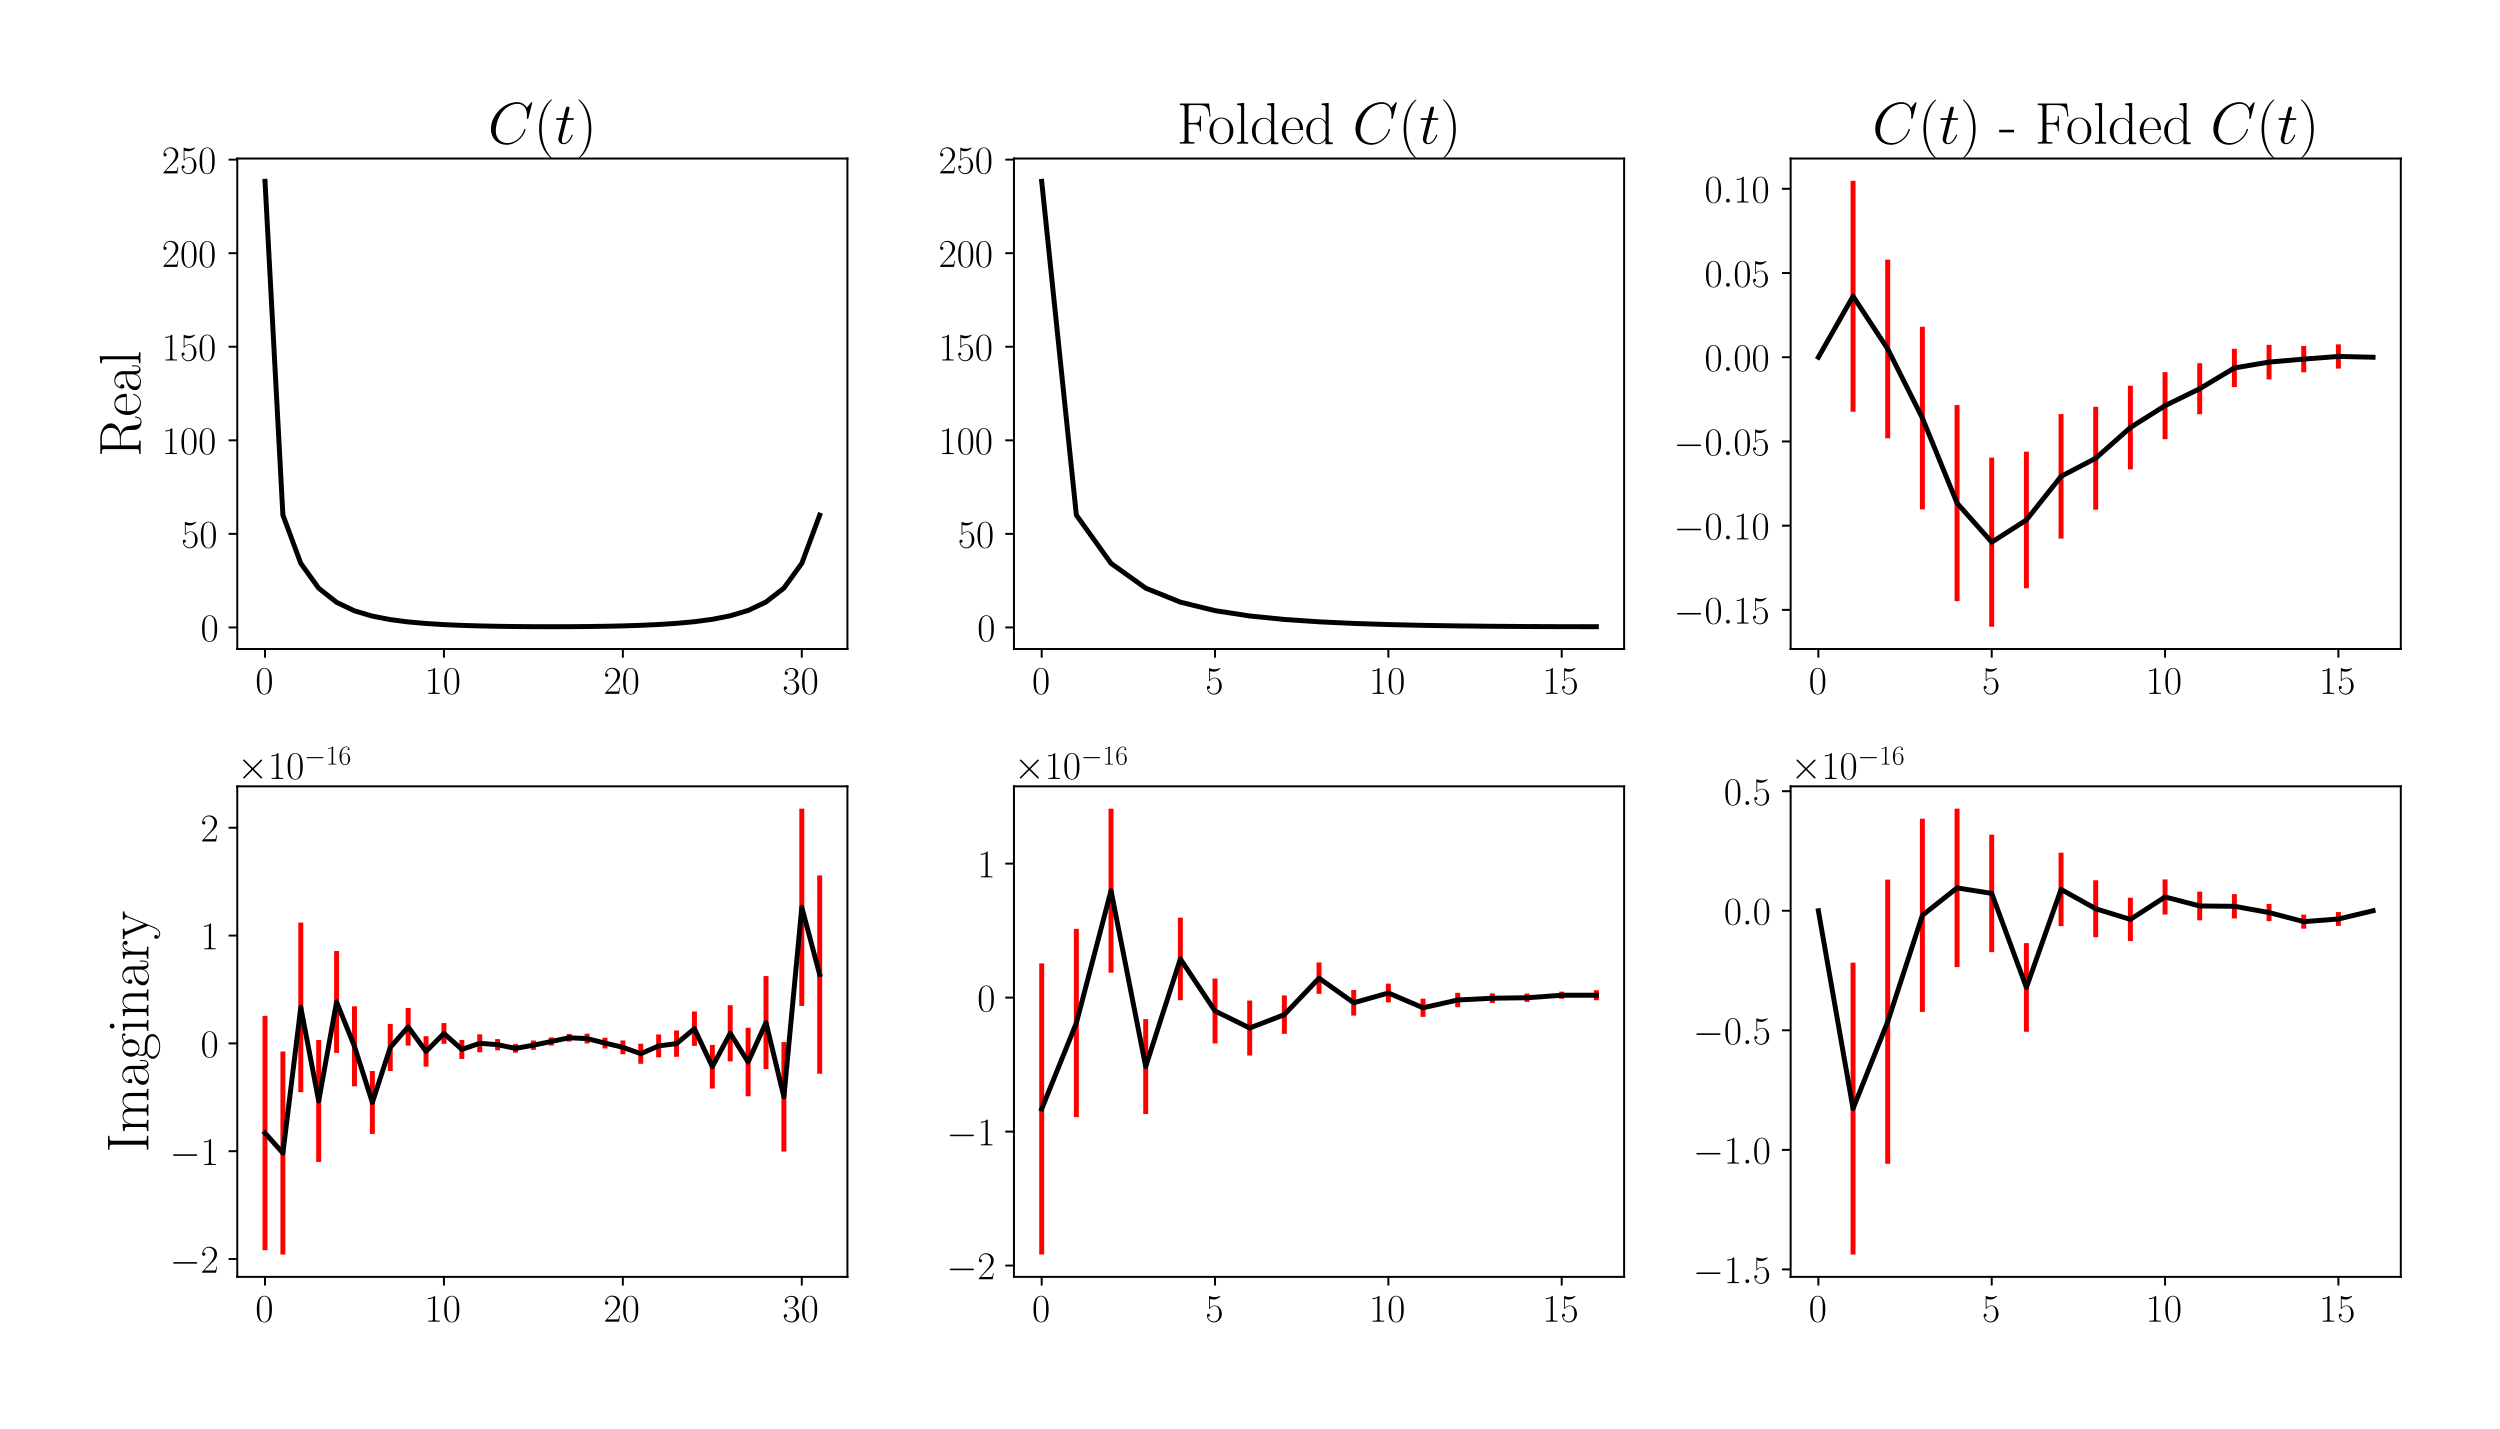 <?xml version="1.0" encoding="utf-8" standalone="no"?>
<!DOCTYPE svg PUBLIC "-//W3C//DTD SVG 1.1//EN"
  "http://www.w3.org/Graphics/SVG/1.1/DTD/svg11.dtd">
<!-- Created with matplotlib (https://matplotlib.org/) -->
<svg height="576pt" version="1.1" viewBox="0 0 1008 576" width="1008pt" xmlns="http://www.w3.org/2000/svg" xmlns:xlink="http://www.w3.org/1999/xlink">
 <defs>
  <style type="text/css">*{stroke-linecap:butt;stroke-linejoin:round;}</style>
 </defs>
 <g id="figure_1">
  <g id="patch_1">
   <path d="M 0 576 
L 1008 576 
L 1008 0 
L 0 0 
z
" style="fill:#ffffff;"/>
  </g>
  <g id="axes_1">
   <g id="patch_2">
    <path d="M 95.667 261.684 
L 341.681 261.684 
L 341.681 63.911 
L 95.667 63.911 
z
" style="fill:#ffffff;"/>
   </g>
   <g id="matplotlib.axis_1">
    <g id="xtick_1">
     <g id="line2d_1">
      <defs>
       <path d="M 0 0 
L 0 3.5 
" id="mda81dbd5f1" style="stroke:#000000;stroke-width:0.8;"/>
      </defs>
      <g>
       <use style="stroke:#000000;stroke-width:0.8;" x="106.85" xlink:href="#mda81dbd5f1" y="261.684"/>
      </g>
     </g>
     <g id="text_1">
      <!-- $\mathdefault{0}$ -->
      <g transform="translate(102.948 279.754)scale(0.16 -0.16)">
       <defs>
        <path d="M 42 31.641 
C 42 37.75 41.906 48.125 37.703 56.109 
C 34 63.109 28.094 65.594 22.906 65.594 
C 18.094 65.594 12 63.406 8.203 56.203 
C 4.203 48.719 3.797 39.438 3.797 31.641 
C 3.797 25.953 3.906 17.281 7 9.672 
C 11.297 -0.609 19 -2 22.906 -2 
C 27.5 -2 34.5 -0.109 38.594 9.375 
C 41.594 16.281 42 24.359 42 31.641 
z
M 22.906 -0.406 
C 16.5 -0.406 12.703 5.078 11.297 12.688 
C 10.203 18.562 10.203 27.156 10.203 32.75 
C 10.203 40.438 10.203 46.828 11.5 52.922 
C 13.406 61.391 19 64 22.906 64 
C 27 64 32.297 61.297 34.203 53.125 
C 35.5 47.438 35.594 40.734 35.594 32.75 
C 35.594 26.25 35.594 18.266 34.406 12.375 
C 32.297 1.484 26.406 -0.406 22.906 -0.406 
z
" id="CMR17-48"/>
       </defs>
       <use transform="scale(0.996)" xlink:href="#CMR17-48"/>
      </g>
     </g>
    </g>
    <g id="xtick_2">
     <g id="line2d_2">
      <g>
       <use style="stroke:#000000;stroke-width:0.8;" x="178.994" xlink:href="#mda81dbd5f1" y="261.684"/>
      </g>
     </g>
     <g id="text_2">
      <!-- $\mathdefault{10}$ -->
      <g transform="translate(171.19 279.754)scale(0.16 -0.16)">
       <defs>
        <path d="M 26.594 63.406 
C 26.594 65.5 26.5 65.5 25.094 65.5 
C 21.203 61.188 15.297 59.797 9.703 59.797 
C 9.406 59.797 8.906 59.797 8.797 59.5 
C 8.703 59.297 8.703 59.094 8.703 57 
C 11.797 57 17 57.594 21 59.984 
L 21 7.203 
C 21 3.688 20.797 2.5 12.203 2.5 
L 9.203 2.5 
L 9.203 0 
C 14 0 19 0 23.797 0 
C 28.594 0 33.594 0 38.406 0 
L 38.406 2.5 
L 35.406 2.5 
C 26.797 2.5 26.594 3.594 26.594 7.156 
z
" id="CMR17-49"/>
       </defs>
       <use transform="scale(0.996)" xlink:href="#CMR17-49"/>
       <use transform="translate(45.69 0)scale(0.996)" xlink:href="#CMR17-48"/>
      </g>
     </g>
    </g>
    <g id="xtick_3">
     <g id="line2d_3">
      <g>
       <use style="stroke:#000000;stroke-width:0.8;" x="251.139" xlink:href="#mda81dbd5f1" y="261.684"/>
      </g>
     </g>
     <g id="text_3">
      <!-- $\mathdefault{20}$ -->
      <g transform="translate(243.335 279.754)scale(0.16 -0.16)">
       <defs>
        <path d="M 41.703 15.453 
L 39.906 15.453 
C 38.906 8.375 38.094 7.172 37.703 6.562 
C 37.203 5.766 30 5.766 28.594 5.766 
L 9.406 5.766 
C 13 9.672 20 16.75 28.5 24.953 
C 34.594 30.734 41.703 37.531 41.703 47.422 
C 41.703 59.219 32.297 66 21.797 66 
C 10.797 66 4.094 56.312 4.094 47.344 
C 4.094 43.438 7 42.938 8.203 42.938 
C 9.203 42.938 12.203 43.547 12.203 47.031 
C 12.203 50.109 9.594 51 8.203 51 
C 7.594 51 7 50.906 6.594 50.703 
C 8.5 59.219 14.297 63.406 20.406 63.406 
C 29.094 63.406 34.797 56.516 34.797 47.422 
C 34.797 38.734 29.703 31.25 24 24.75 
L 4.094 2.281 
L 4.094 0 
L 39.297 0 
z
" id="CMR17-50"/>
       </defs>
       <use transform="scale(0.996)" xlink:href="#CMR17-50"/>
       <use transform="translate(45.69 0)scale(0.996)" xlink:href="#CMR17-48"/>
      </g>
     </g>
    </g>
    <g id="xtick_4">
     <g id="line2d_4">
      <g>
       <use style="stroke:#000000;stroke-width:0.8;" x="323.284" xlink:href="#mda81dbd5f1" y="261.684"/>
      </g>
     </g>
     <g id="text_4">
      <!-- $\mathdefault{30}$ -->
      <g transform="translate(315.48 279.754)scale(0.16 -0.16)">
       <defs>
        <path d="M 22.094 33.703 
C 31 33.703 34.906 25.969 34.906 17.031 
C 34.906 5 28.5 0.391 22.703 0.391 
C 17.406 0.391 8.797 3.031 6.094 10.828 
C 6.594 10.625 7.094 10.625 7.594 10.625 
C 10 10.625 11.797 12.219 11.797 14.812 
C 11.797 17.703 9.594 19 7.594 19 
C 5.906 19 3.297 18.203 3.297 14.469 
C 3.297 5.234 12.297 -2 22.906 -2 
C 34 -2 42.5 6.719 42.5 16.953 
C 42.5 26.672 34.5 33.703 25 34.797 
C 32.594 36.375 39.906 43.062 39.906 52.016 
C 39.906 59.688 32 65.297 23 65.297 
C 13.906 65.297 5.906 59.828 5.906 52.016 
C 5.906 48.594 8.5 48 9.797 48 
C 11.906 48 13.703 49.297 13.703 51.891 
C 13.703 54.469 11.906 55.766 9.797 55.766 
C 9.406 55.766 8.906 55.766 8.5 55.578 
C 11.406 61.859 19.297 63 22.797 63 
C 26.297 63 32.906 61.328 32.906 51.875 
C 32.906 49.109 32.5 44.188 29.094 39.844 
C 26.094 36 22.703 36 19.406 35.688 
C 18.906 35.688 16.594 35.453 16.203 35.453 
C 15.5 35.359 15.094 35.266 15.094 34.5 
C 15.094 33.797 15.203 33.703 17.203 33.703 
z
" id="CMR17-51"/>
       </defs>
       <use transform="scale(0.996)" xlink:href="#CMR17-51"/>
       <use transform="translate(45.69 0)scale(0.996)" xlink:href="#CMR17-48"/>
      </g>
     </g>
    </g>
   </g>
   <g id="matplotlib.axis_2">
    <g id="ytick_1">
     <g id="line2d_5">
      <defs>
       <path d="M 0 0 
L -3.5 0 
" id="m8fc9538087" style="stroke:#000000;stroke-width:0.8;"/>
      </defs>
      <g>
       <use style="stroke:#000000;stroke-width:0.8;" x="95.667" xlink:href="#m8fc9538087" y="252.978"/>
      </g>
     </g>
     <g id="text_5">
      <!-- $\mathdefault{0}$ -->
      <g transform="translate(80.863 258.513)scale(0.16 -0.16)">
       <use transform="scale(0.996)" xlink:href="#CMR17-48"/>
      </g>
     </g>
    </g>
    <g id="ytick_2">
     <g id="line2d_6">
      <g>
       <use style="stroke:#000000;stroke-width:0.8;" x="95.667" xlink:href="#m8fc9538087" y="215.256"/>
      </g>
     </g>
     <g id="text_6">
      <!-- $\mathdefault{50}$ -->
      <g transform="translate(73.059 220.791)scale(0.16 -0.16)">
       <defs>
        <path d="M 11.406 57.688 
C 12.406 57.281 16.5 56 20.703 56 
C 30 56 35.094 61.109 38 64.062 
C 38 64.953 38 65.5 37.406 65.5 
C 37.297 65.5 37.094 65.5 36.297 65.047 
C 32.797 63.406 28.703 62.078 23.703 62.078 
C 20.703 62.078 16.203 62.484 11.297 64.672 
C 10.203 65.172 10 65.172 9.906 65.172 
C 9.406 65.172 9.297 65.062 9.297 63.078 
L 9.297 34.422 
C 9.297 32.641 9.297 32.141 10.297 32.141 
C 10.797 32.141 11 32.344 11.5 33.031 
C 14.703 37.516 19.094 39.406 24.094 39.406 
C 27.594 39.406 35.094 37.219 35.094 20.141 
C 35.094 16.953 35.094 11.172 32.094 6.578 
C 29.594 2.484 25.703 0.391 21.406 0.391 
C 14.797 0.391 8.094 5 6.297 12.719 
C 6.703 12.609 7.5 12.422 7.906 12.422 
C 9.203 12.422 11.703 13.125 11.703 16.219 
C 11.703 18.906 9.797 20 7.906 20 
C 5.594 20 4.094 18.594 4.094 15.797 
C 4.094 7.094 11 -2 21.594 -2 
C 31.906 -2 41.703 6.875 41.703 19.75 
C 41.703 31.719 33.906 41 24.203 41 
C 19.094 41 14.797 39.109 11.406 35.531 
z
" id="CMR17-53"/>
       </defs>
       <use transform="scale(0.996)" xlink:href="#CMR17-53"/>
       <use transform="translate(45.69 0)scale(0.996)" xlink:href="#CMR17-48"/>
      </g>
     </g>
    </g>
    <g id="ytick_3">
     <g id="line2d_7">
      <g>
       <use style="stroke:#000000;stroke-width:0.8;" x="95.667" xlink:href="#m8fc9538087" y="177.534"/>
      </g>
     </g>
     <g id="text_7">
      <!-- $\mathdefault{100}$ -->
      <g transform="translate(65.255 183.068)scale(0.16 -0.16)">
       <use transform="scale(0.996)" xlink:href="#CMR17-49"/>
       <use transform="translate(45.69 0)scale(0.996)" xlink:href="#CMR17-48"/>
       <use transform="translate(91.381 0)scale(0.996)" xlink:href="#CMR17-48"/>
      </g>
     </g>
    </g>
    <g id="ytick_4">
     <g id="line2d_8">
      <g>
       <use style="stroke:#000000;stroke-width:0.8;" x="95.667" xlink:href="#m8fc9538087" y="139.811"/>
      </g>
     </g>
     <g id="text_8">
      <!-- $\mathdefault{150}$ -->
      <g transform="translate(65.255 145.346)scale(0.16 -0.16)">
       <use transform="scale(0.996)" xlink:href="#CMR17-49"/>
       <use transform="translate(45.69 0)scale(0.996)" xlink:href="#CMR17-53"/>
       <use transform="translate(91.381 0)scale(0.996)" xlink:href="#CMR17-48"/>
      </g>
     </g>
    </g>
    <g id="ytick_5">
     <g id="line2d_9">
      <g>
       <use style="stroke:#000000;stroke-width:0.8;" x="95.667" xlink:href="#m8fc9538087" y="102.089"/>
      </g>
     </g>
     <g id="text_9">
      <!-- $\mathdefault{200}$ -->
      <g transform="translate(65.255 107.624)scale(0.16 -0.16)">
       <use transform="scale(0.996)" xlink:href="#CMR17-50"/>
       <use transform="translate(45.69 0)scale(0.996)" xlink:href="#CMR17-48"/>
       <use transform="translate(91.381 0)scale(0.996)" xlink:href="#CMR17-48"/>
      </g>
     </g>
    </g>
    <g id="ytick_6">
     <g id="line2d_10">
      <g>
       <use style="stroke:#000000;stroke-width:0.8;" x="95.667" xlink:href="#m8fc9538087" y="64.367"/>
      </g>
     </g>
     <g id="text_10">
      <!-- $\mathdefault{250}$ -->
      <g transform="translate(65.255 69.902)scale(0.16 -0.16)">
       <use transform="scale(0.996)" xlink:href="#CMR17-50"/>
       <use transform="translate(45.69 0)scale(0.996)" xlink:href="#CMR17-53"/>
       <use transform="translate(91.381 0)scale(0.996)" xlink:href="#CMR17-48"/>
      </g>
     </g>
    </g>
    <g id="text_11">
     <!-- Real -->
     <g transform="translate(56.604 184.258)rotate(-90)scale(0.24 -0.24)">
      <defs>
       <path d="M 39.203 33.531 
C 48.703 35.438 56.703 41.812 56.703 49.781 
C 56.703 59.141 46.094 67.594 32.094 67.594 
L 5.203 67.594 
L 5.203 65 
C 12.094 65 13.203 65 13.203 60.516 
L 13.203 6.484 
C 13.203 2 12.094 2 5.203 2 
L 5.203 -0.406 
C 8.094 -0.406 13.297 -0.406 16.406 -0.406 
C 19.5 -0.406 24.703 -0.406 27.594 -0.406 
L 27.594 2 
C 20.703 2 19.594 2 19.594 6.516 
L 19.594 33 
L 31.297 33 
C 37 33 40.203 30.688 41.594 29.391 
C 45.594 25.5 45.594 22.797 45.594 16 
C 45.594 9.297 45.594 5.891 48.594 2.5 
C 52.406 -1.594 57.5 -2 59.703 -2 
C 67.094 -2 68.203 6.188 68.203 7.859 
C 68.203 8.438 68.203 9.141 67.297 9.141 
C 66.5 9.141 66.406 8.547 66.406 8.156 
C 65.906 1.75 63 -0.406 59.906 -0.406 
C 54.406 -0.406 53.797 5.859 53.203 11.938 
C 52.906 14.031 52.703 15.516 52.5 17.703 
C 51.906 22.688 51.094 29.953 39.203 33.531 
z
M 31 34.594 
L 19.594 34.594 
L 19.594 61.141 
C 19.594 64.516 19.797 65 23.797 65 
L 31.094 65 
C 39.406 65 49.094 62.141 49.094 49.844 
C 49.094 37.062 38.5 34.594 31 34.594 
z
" id="CMR17-82"/>
       <path d="M 38.094 23 
C 38.5 23.406 38.5 23.609 38.5 24.625 
C 38.5 34.969 33.094 44 21.703 44 
C 11.094 44 2.703 33.891 2.703 21.609 
C 2.703 8.609 12.203 -1 22.797 -1 
C 34 -1 38.406 9.484 38.406 11.562 
C 38.406 12.25 37.797 12.25 37.594 12.25 
C 36.906 12.25 36.797 12.047 36.406 10.875 
C 34.203 4.141 28.703 0.797 23.5 0.797 
C 19.203 0.797 14.906 3.172 12.203 7.5 
C 9.094 12.547 9.094 18.375 9.094 23 
z
M 9.203 24.5 
C 9.906 39.141 17.594 42.406 21.594 42.406 
C 28.406 42.406 33 35.891 33.094 24.5 
z
" id="CMR17-101"/>
       <path d="M 36 25.828 
C 36 32.375 36 35.844 31.797 39.734 
C 28.094 43 23.797 44 20.406 44 
C 12.5 44 6.797 37.609 6.797 30.797 
C 6.797 27 9.797 27 10.406 27 
C 11.703 27 14 27.781 14 30.531 
C 14 33 12.094 34.078 10.406 34.078 
C 10 34.078 9.5 33.969 9.203 33.875 
C 11.297 40.5 16.703 42.406 20.203 42.406 
C 25.203 42.406 30.703 37.953 30.703 29.453 
L 30.703 25 
C 24.797 25 17.703 24.203 12.094 21.203 
C 5.797 17.703 4 12.703 4 8.906 
C 4 1.203 13 -1 18.297 -1 
C 23.797 -1 28.906 2.172 31.094 7.984 
C 31.297 3.641 34.094 -0.281 38.5 -0.281 
C 40.594 -0.281 45.906 1.094 45.906 8.859 
L 45.906 14.375 
L 44.094 14.375 
L 44.094 8.781 
C 44.094 2.781 41.406 2 40.094 2 
C 36 2 36 7.156 36 11.531 
z
M 30.703 13.594 
C 30.703 4.953 24.5 0.594 19 0.594 
C 14 0.594 10.094 4.297 10.094 8.906 
C 10.094 11.891 11.406 17.188 17.203 20.391 
C 22 23.094 27.5 23.5 30.703 23.5 
z
" id="CMR17-97"/>
       <path d="M 15.297 68.688 
L 3.406 67.594 
L 3.406 65 
C 9.297 65 10.203 64.406 10.203 59.641 
L 10.203 6.656 
C 10.203 2.875 9.797 2.391 3.406 2.391 
L 3.406 -0.203 
C 5.797 0 10.203 0 12.703 0 
C 15.297 0 19.703 0 22.094 -0.203 
L 22.094 2.391 
C 15.703 2.391 15.297 2.781 15.297 6.656 
z
" id="CMR17-108"/>
      </defs>
      <use transform="scale(0.996)" xlink:href="#CMR17-82"/>
      <use transform="translate(67.791 0)scale(0.996)" xlink:href="#CMR17-101"/>
      <use transform="translate(108.277 0)scale(0.996)" xlink:href="#CMR17-97"/>
      <use transform="translate(153.967 0)scale(0.996)" xlink:href="#CMR17-108"/>
     </g>
    </g>
   </g>
   <g id="LineCollection_1">
    <path clip-path="url(#p40bd453ced)" d="M 106.85 73.313 
L 106.85 72.901 
" style="fill:none;stroke:#ff0000;stroke-width:2;"/>
    <path clip-path="url(#p40bd453ced)" d="M 114.064 207.723 
L 114.064 207.588 
" style="fill:none;stroke:#ff0000;stroke-width:2;"/>
    <path clip-path="url(#p40bd453ced)" d="M 121.279 227.192 
L 121.279 227.09 
" style="fill:none;stroke:#ff0000;stroke-width:2;"/>
    <path clip-path="url(#p40bd453ced)" d="M 128.493 237.225 
L 128.493 237.108 
" style="fill:none;stroke:#ff0000;stroke-width:2;"/>
    <path clip-path="url(#p40bd453ced)" d="M 135.708 242.916 
L 135.708 242.788 
" style="fill:none;stroke:#ff0000;stroke-width:2;"/>
    <path clip-path="url(#p40bd453ced)" d="M 142.922 246.353 
L 142.922 246.24 
" style="fill:none;stroke:#ff0000;stroke-width:2;"/>
    <path clip-path="url(#p40bd453ced)" d="M 150.136 248.477 
L 150.136 248.384 
" style="fill:none;stroke:#ff0000;stroke-width:2;"/>
    <path clip-path="url(#p40bd453ced)" d="M 157.351 249.856 
L 157.351 249.773 
" style="fill:none;stroke:#ff0000;stroke-width:2;"/>
    <path clip-path="url(#p40bd453ced)" d="M 164.565 250.792 
L 164.565 250.729 
" style="fill:none;stroke:#ff0000;stroke-width:2;"/>
    <path clip-path="url(#p40bd453ced)" d="M 171.78 251.425 
L 171.78 251.369 
" style="fill:none;stroke:#ff0000;stroke-width:2;"/>
    <path clip-path="url(#p40bd453ced)" d="M 178.994 251.867 
L 178.994 251.823 
" style="fill:none;stroke:#ff0000;stroke-width:2;"/>
    <path clip-path="url(#p40bd453ced)" d="M 186.209 252.176 
L 186.209 252.144 
" style="fill:none;stroke:#ff0000;stroke-width:2;"/>
    <path clip-path="url(#p40bd453ced)" d="M 193.423 252.385 
L 193.423 252.357 
" style="fill:none;stroke:#ff0000;stroke-width:2;"/>
    <path clip-path="url(#p40bd453ced)" d="M 200.638 252.531 
L 200.638 252.507 
" style="fill:none;stroke:#ff0000;stroke-width:2;"/>
    <path clip-path="url(#p40bd453ced)" d="M 207.852 252.627 
L 207.852 252.609 
" style="fill:none;stroke:#ff0000;stroke-width:2;"/>
    <path clip-path="url(#p40bd453ced)" d="M 215.067 252.678 
L 215.067 252.664 
" style="fill:none;stroke:#ff0000;stroke-width:2;"/>
    <path clip-path="url(#p40bd453ced)" d="M 222.281 252.695 
L 222.281 252.682 
" style="fill:none;stroke:#ff0000;stroke-width:2;"/>
    <path clip-path="url(#p40bd453ced)" d="M 229.496 252.679 
L 229.496 252.665 
" style="fill:none;stroke:#ff0000;stroke-width:2;"/>
    <path clip-path="url(#p40bd453ced)" d="M 236.71 252.624 
L 236.71 252.609 
" style="fill:none;stroke:#ff0000;stroke-width:2;"/>
    <path clip-path="url(#p40bd453ced)" d="M 243.925 252.525 
L 243.925 252.505 
" style="fill:none;stroke:#ff0000;stroke-width:2;"/>
    <path clip-path="url(#p40bd453ced)" d="M 251.139 252.372 
L 251.139 252.351 
" style="fill:none;stroke:#ff0000;stroke-width:2;"/>
    <path clip-path="url(#p40bd453ced)" d="M 258.354 252.147 
L 258.354 252.117 
" style="fill:none;stroke:#ff0000;stroke-width:2;"/>
    <path clip-path="url(#p40bd453ced)" d="M 265.568 251.822 
L 265.568 251.781 
" style="fill:none;stroke:#ff0000;stroke-width:2;"/>
    <path clip-path="url(#p40bd453ced)" d="M 272.783 251.358 
L 272.783 251.31 
" style="fill:none;stroke:#ff0000;stroke-width:2;"/>
    <path clip-path="url(#p40bd453ced)" d="M 279.997 250.703 
L 279.997 250.638 
" style="fill:none;stroke:#ff0000;stroke-width:2;"/>
    <path clip-path="url(#p40bd453ced)" d="M 287.212 249.746 
L 287.212 249.669 
" style="fill:none;stroke:#ff0000;stroke-width:2;"/>
    <path clip-path="url(#p40bd453ced)" d="M 294.426 248.33 
L 294.426 248.239 
" style="fill:none;stroke:#ff0000;stroke-width:2;"/>
    <path clip-path="url(#p40bd453ced)" d="M 301.641 246.187 
L 301.641 246.075 
" style="fill:none;stroke:#ff0000;stroke-width:2;"/>
    <path clip-path="url(#p40bd453ced)" d="M 308.855 242.782 
L 308.855 242.66 
" style="fill:none;stroke:#ff0000;stroke-width:2;"/>
    <path clip-path="url(#p40bd453ced)" d="M 316.07 237.171 
L 316.07 237.053 
" style="fill:none;stroke:#ff0000;stroke-width:2;"/>
    <path clip-path="url(#p40bd453ced)" d="M 323.284 227.208 
L 323.284 227.088 
" style="fill:none;stroke:#ff0000;stroke-width:2;"/>
    <path clip-path="url(#p40bd453ced)" d="M 330.499 207.787 
L 330.499 207.634 
" style="fill:none;stroke:#ff0000;stroke-width:2;"/>
   </g>
   <g id="line2d_11">
    <path clip-path="url(#p40bd453ced)" d="M 106.85 73.107 
L 114.064 207.656 
L 121.279 227.141 
L 128.493 237.166 
L 135.708 242.852 
L 142.922 246.297 
L 150.136 248.43 
L 157.351 249.814 
L 164.565 250.761 
L 171.78 251.397 
L 178.994 251.845 
L 186.209 252.16 
L 193.423 252.371 
L 200.638 252.519 
L 207.852 252.618 
L 215.067 252.671 
L 222.281 252.688 
L 229.496 252.672 
L 236.71 252.616 
L 243.925 252.515 
L 251.139 252.361 
L 258.354 252.132 
L 265.568 251.802 
L 272.783 251.334 
L 279.997 250.67 
L 287.212 249.707 
L 294.426 248.285 
L 301.641 246.131 
L 308.855 242.721 
L 316.07 237.112 
L 323.284 227.148 
L 330.499 207.71 
" style="fill:none;stroke:#000000;stroke-linecap:square;stroke-width:2;"/>
   </g>
   <g id="patch_3">
    <path d="M 95.667 261.684 
L 95.667 63.911 
" style="fill:none;stroke:#000000;stroke-linecap:square;stroke-linejoin:miter;stroke-width:0.8;"/>
   </g>
   <g id="patch_4">
    <path d="M 341.681 261.684 
L 341.681 63.911 
" style="fill:none;stroke:#000000;stroke-linecap:square;stroke-linejoin:miter;stroke-width:0.8;"/>
   </g>
   <g id="patch_5">
    <path d="M 95.667 261.684 
L 341.681 261.684 
" style="fill:none;stroke:#000000;stroke-linecap:square;stroke-linejoin:miter;stroke-width:0.8;"/>
   </g>
   <g id="patch_6">
    <path d="M 95.667 63.911 
L 341.681 63.911 
" style="fill:none;stroke:#000000;stroke-linecap:square;stroke-linejoin:miter;stroke-width:0.8;"/>
   </g>
   <g id="text_12">
    <!-- $C(t)$ -->
    <g transform="translate(196.746 57.911)scale(0.24 -0.24)">
     <defs>
      <path d="M 74.703 69.109 
C 74.703 70 74 70 73.797 70 
C 73.594 70 73.203 70 72.406 69 
L 65.5 60.656 
C 62 66.625 56.5 70 49 70 
C 27.406 70 5 48.25 5 24.922 
C 5 8.328 16.703 -2 31.297 -2 
C 39.297 -2 46.297 1.375 52.094 6.25 
C 60.797 13.484 63.406 23.141 63.406 23.922 
C 63.406 24.812 62.594 24.812 62.297 24.812 
C 61.406 24.812 61.297 24.219 61.094 23.812 
C 56.5 8.344 43 0.891 33 0.891 
C 22.406 0.891 13.203 7.641 13.203 21.734 
C 13.203 24.922 14.203 42.188 25.5 55.188 
C 31 61.547 40.406 67.109 49.906 67.109 
C 60.906 67.109 65.797 58.078 65.797 47.938 
C 65.797 45.359 65.5 43.188 65.5 42.781 
C 65.5 41.891 66.5 41.891 66.797 41.891 
C 67.906 41.891 68 41.984 68.406 43.766 
z
" id="CMMI12-67"/>
      <path d="M 30.594 -24.391 
C 30.594 -24.297 30.594 -24.094 30.297 -23.797 
C 25.703 -19.125 13.406 -6.359 13.406 24.703 
C 13.406 55.766 25.5 68.422 30.406 73.391 
C 30.406 73.5 30.594 73.703 30.594 74 
C 30.594 74.297 30.297 74.5 29.906 74.5 
C 28.797 74.5 20.297 67.125 15.406 56.156 
C 10.406 45.109 9 34.359 9 24.812 
C 9 17.625 9.703 5.484 15.703 -7.359 
C 20.5 -17.734 28.703 -25 29.906 -25 
C 30.406 -25 30.594 -24.797 30.594 -24.391 
z
" id="CMR17-40"/>
      <path d="M 20.094 40.094 
L 29.297 40.094 
C 31.203 40.094 32.203 40.094 32.203 41.891 
C 32.203 43 31.594 43 29.594 43 
L 20.797 43 
L 24.5 57.688 
C 24.906 59.078 24.906 59.281 24.906 60 
C 24.906 61.609 23.594 62.5 22.297 62.5 
C 21.5 62.5 19.203 62.203 18.406 58.984 
L 14.5 43 
L 5.094 43 
C 3.094 43 2.203 43 2.203 41.094 
C 2.203 40.094 2.906 40.094 4.797 40.094 
L 13.703 40.094 
L 7.094 13.766 
C 6.297 10.281 6 9.281 6 7.984 
C 6 3.297 9.297 -1 14.906 -1 
C 25 -1 30.406 13.562 30.406 14.25 
C 30.406 14.859 30 15.156 29.406 15.156 
C 29.203 15.156 28.797 15.156 28.594 14.75 
C 28.5 14.656 28.406 14.547 27.703 12.953 
C 25.594 7.984 21 1 15.203 1 
C 12.203 1 12 3.5 12 5.688 
C 12 5.781 12 7.688 12.297 8.875 
z
" id="CMMI12-116"/>
      <path d="M 26.297 24.703 
C 26.297 31.875 25.594 44.016 19.594 56.859 
C 14.797 67.234 6.594 74.5 5.406 74.5 
C 5.094 74.5 4.703 74.391 4.703 73.891 
C 4.703 73.703 4.797 73.594 4.906 73.391 
C 9.703 68.406 21.906 55.75 21.906 24.75 
C 21.906 -6.359 9.797 -19.016 4.906 -24.016 
C 4.797 -24.203 4.703 -24.312 4.703 -24.5 
C 4.703 -25 5.094 -25 5.406 -25 
C 6.5 -25 15 -17.625 19.906 -6.656 
C 24.906 4.391 26.297 15.141 26.297 24.703 
z
" id="CMR17-41"/>
     </defs>
     <use transform="scale(0.996)" xlink:href="#CMMI12-67"/>
     <use transform="translate(76.947 0)scale(0.996)" xlink:href="#CMR17-40"/>
     <use transform="translate(112.228 0)scale(0.996)" xlink:href="#CMMI12-116"/>
     <use transform="translate(147.454 0)scale(0.996)" xlink:href="#CMR17-41"/>
    </g>
   </g>
  </g>
  <g id="axes_2">
   <g id="patch_7">
    <path d="M 408.827 261.684 
L 654.841 261.684 
L 654.841 63.911 
L 408.827 63.911 
z
" style="fill:#ffffff;"/>
   </g>
   <g id="matplotlib.axis_3">
    <g id="xtick_5">
     <g id="line2d_12">
      <g>
       <use style="stroke:#000000;stroke-width:0.8;" x="420.009" xlink:href="#mda81dbd5f1" y="261.684"/>
      </g>
     </g>
     <g id="text_13">
      <!-- $\mathdefault{0}$ -->
      <g transform="translate(416.107 279.754)scale(0.16 -0.16)">
       <use transform="scale(0.996)" xlink:href="#CMR17-48"/>
      </g>
     </g>
    </g>
    <g id="xtick_6">
     <g id="line2d_13">
      <g>
       <use style="stroke:#000000;stroke-width:0.8;" x="489.899" xlink:href="#mda81dbd5f1" y="261.684"/>
      </g>
     </g>
     <g id="text_14">
      <!-- $\mathdefault{5}$ -->
      <g transform="translate(485.997 279.754)scale(0.16 -0.16)">
       <use transform="scale(0.996)" xlink:href="#CMR17-53"/>
      </g>
     </g>
    </g>
    <g id="xtick_7">
     <g id="line2d_14">
      <g>
       <use style="stroke:#000000;stroke-width:0.8;" x="559.79" xlink:href="#mda81dbd5f1" y="261.684"/>
      </g>
     </g>
     <g id="text_15">
      <!-- $\mathdefault{10}$ -->
      <g transform="translate(551.986 279.754)scale(0.16 -0.16)">
       <use transform="scale(0.996)" xlink:href="#CMR17-49"/>
       <use transform="translate(45.69 0)scale(0.996)" xlink:href="#CMR17-48"/>
      </g>
     </g>
    </g>
    <g id="xtick_8">
     <g id="line2d_15">
      <g>
       <use style="stroke:#000000;stroke-width:0.8;" x="629.68" xlink:href="#mda81dbd5f1" y="261.684"/>
      </g>
     </g>
     <g id="text_16">
      <!-- $\mathdefault{15}$ -->
      <g transform="translate(621.876 279.754)scale(0.16 -0.16)">
       <use transform="scale(0.996)" xlink:href="#CMR17-49"/>
       <use transform="translate(45.69 0)scale(0.996)" xlink:href="#CMR17-53"/>
      </g>
     </g>
    </g>
   </g>
   <g id="matplotlib.axis_4">
    <g id="ytick_7">
     <g id="line2d_16">
      <g>
       <use style="stroke:#000000;stroke-width:0.8;" x="408.827" xlink:href="#m8fc9538087" y="252.978"/>
      </g>
     </g>
     <g id="text_17">
      <!-- $\mathdefault{0}$ -->
      <g transform="translate(394.023 258.513)scale(0.16 -0.16)">
       <use transform="scale(0.996)" xlink:href="#CMR17-48"/>
      </g>
     </g>
    </g>
    <g id="ytick_8">
     <g id="line2d_17">
      <g>
       <use style="stroke:#000000;stroke-width:0.8;" x="408.827" xlink:href="#m8fc9538087" y="215.256"/>
      </g>
     </g>
     <g id="text_18">
      <!-- $\mathdefault{50}$ -->
      <g transform="translate(386.219 220.791)scale(0.16 -0.16)">
       <use transform="scale(0.996)" xlink:href="#CMR17-53"/>
       <use transform="translate(45.69 0)scale(0.996)" xlink:href="#CMR17-48"/>
      </g>
     </g>
    </g>
    <g id="ytick_9">
     <g id="line2d_18">
      <g>
       <use style="stroke:#000000;stroke-width:0.8;" x="408.827" xlink:href="#m8fc9538087" y="177.534"/>
      </g>
     </g>
     <g id="text_19">
      <!-- $\mathdefault{100}$ -->
      <g transform="translate(378.415 183.068)scale(0.16 -0.16)">
       <use transform="scale(0.996)" xlink:href="#CMR17-49"/>
       <use transform="translate(45.69 0)scale(0.996)" xlink:href="#CMR17-48"/>
       <use transform="translate(91.381 0)scale(0.996)" xlink:href="#CMR17-48"/>
      </g>
     </g>
    </g>
    <g id="ytick_10">
     <g id="line2d_19">
      <g>
       <use style="stroke:#000000;stroke-width:0.8;" x="408.827" xlink:href="#m8fc9538087" y="139.811"/>
      </g>
     </g>
     <g id="text_20">
      <!-- $\mathdefault{150}$ -->
      <g transform="translate(378.415 145.346)scale(0.16 -0.16)">
       <use transform="scale(0.996)" xlink:href="#CMR17-49"/>
       <use transform="translate(45.69 0)scale(0.996)" xlink:href="#CMR17-53"/>
       <use transform="translate(91.381 0)scale(0.996)" xlink:href="#CMR17-48"/>
      </g>
     </g>
    </g>
    <g id="ytick_11">
     <g id="line2d_20">
      <g>
       <use style="stroke:#000000;stroke-width:0.8;" x="408.827" xlink:href="#m8fc9538087" y="102.089"/>
      </g>
     </g>
     <g id="text_21">
      <!-- $\mathdefault{200}$ -->
      <g transform="translate(378.415 107.624)scale(0.16 -0.16)">
       <use transform="scale(0.996)" xlink:href="#CMR17-50"/>
       <use transform="translate(45.69 0)scale(0.996)" xlink:href="#CMR17-48"/>
       <use transform="translate(91.381 0)scale(0.996)" xlink:href="#CMR17-48"/>
      </g>
     </g>
    </g>
    <g id="ytick_12">
     <g id="line2d_21">
      <g>
       <use style="stroke:#000000;stroke-width:0.8;" x="408.827" xlink:href="#m8fc9538087" y="64.367"/>
      </g>
     </g>
     <g id="text_22">
      <!-- $\mathdefault{250}$ -->
      <g transform="translate(378.415 69.902)scale(0.16 -0.16)">
       <use transform="scale(0.996)" xlink:href="#CMR17-50"/>
       <use transform="translate(45.69 0)scale(0.996)" xlink:href="#CMR17-53"/>
       <use transform="translate(91.381 0)scale(0.996)" xlink:href="#CMR17-48"/>
      </g>
     </g>
    </g>
   </g>
   <g id="LineCollection_2">
    <path clip-path="url(#p91484f3f85)" d="M 420.009 73.313 
L 420.009 72.901 
" style="fill:none;stroke:#ff0000;stroke-width:2;"/>
    <path clip-path="url(#p91484f3f85)" d="M 433.987 207.733 
L 433.987 207.633 
" style="fill:none;stroke:#ff0000;stroke-width:2;"/>
    <path clip-path="url(#p91484f3f85)" d="M 447.965 227.183 
L 447.965 227.106 
" style="fill:none;stroke:#ff0000;stroke-width:2;"/>
    <path clip-path="url(#p91484f3f85)" d="M 461.943 237.181 
L 461.943 237.097 
" style="fill:none;stroke:#ff0000;stroke-width:2;"/>
    <path clip-path="url(#p91484f3f85)" d="M 475.921 242.831 
L 475.921 242.742 
" style="fill:none;stroke:#ff0000;stroke-width:2;"/>
    <path clip-path="url(#p91484f3f85)" d="M 489.899 246.255 
L 489.899 246.172 
" style="fill:none;stroke:#ff0000;stroke-width:2;"/>
    <path clip-path="url(#p91484f3f85)" d="M 503.877 248.392 
L 503.877 248.323 
" style="fill:none;stroke:#ff0000;stroke-width:2;"/>
    <path clip-path="url(#p91484f3f85)" d="M 517.855 249.79 
L 517.855 249.732 
" style="fill:none;stroke:#ff0000;stroke-width:2;"/>
    <path clip-path="url(#p91484f3f85)" d="M 531.834 250.738 
L 531.834 250.693 
" style="fill:none;stroke:#ff0000;stroke-width:2;"/>
    <path clip-path="url(#p91484f3f85)" d="M 545.812 251.384 
L 545.812 251.348 
" style="fill:none;stroke:#ff0000;stroke-width:2;"/>
    <path clip-path="url(#p91484f3f85)" d="M 559.79 251.838 
L 559.79 251.808 
" style="fill:none;stroke:#ff0000;stroke-width:2;"/>
    <path clip-path="url(#p91484f3f85)" d="M 573.768 252.156 
L 573.768 252.135 
" style="fill:none;stroke:#ff0000;stroke-width:2;"/>
    <path clip-path="url(#p91484f3f85)" d="M 587.746 252.375 
L 587.746 252.357 
" style="fill:none;stroke:#ff0000;stroke-width:2;"/>
    <path clip-path="url(#p91484f3f85)" d="M 601.724 252.525 
L 601.724 252.51 
" style="fill:none;stroke:#ff0000;stroke-width:2;"/>
    <path clip-path="url(#p91484f3f85)" d="M 615.702 252.623 
L 615.702 252.611 
" style="fill:none;stroke:#ff0000;stroke-width:2;"/>
    <path clip-path="url(#p91484f3f85)" d="M 629.68 252.676 
L 629.68 252.667 
" style="fill:none;stroke:#ff0000;stroke-width:2;"/>
    <path clip-path="url(#p91484f3f85)" d="M 643.658 252.695 
L 643.658 252.682 
" style="fill:none;stroke:#ff0000;stroke-width:2;"/>
   </g>
   <g id="line2d_22">
    <path clip-path="url(#p91484f3f85)" d="M 420.009 73.107 
L 433.987 207.683 
L 447.965 227.145 
L 461.943 237.139 
L 475.921 242.787 
L 489.899 246.214 
L 503.877 248.357 
L 517.855 249.761 
L 531.834 250.715 
L 545.812 251.366 
L 559.79 251.823 
L 573.768 252.146 
L 587.746 252.366 
L 601.724 252.517 
L 615.702 252.617 
L 629.68 252.671 
L 643.658 252.688 
" style="fill:none;stroke:#000000;stroke-linecap:square;stroke-width:2;"/>
   </g>
   <g id="patch_8">
    <path d="M 408.827 261.684 
L 408.827 63.911 
" style="fill:none;stroke:#000000;stroke-linecap:square;stroke-linejoin:miter;stroke-width:0.8;"/>
   </g>
   <g id="patch_9">
    <path d="M 654.841 261.684 
L 654.841 63.911 
" style="fill:none;stroke:#000000;stroke-linecap:square;stroke-linejoin:miter;stroke-width:0.8;"/>
   </g>
   <g id="patch_10">
    <path d="M 408.827 261.684 
L 654.841 261.684 
" style="fill:none;stroke:#000000;stroke-linecap:square;stroke-linejoin:miter;stroke-width:0.8;"/>
   </g>
   <g id="patch_11">
    <path d="M 408.827 63.911 
L 654.841 63.911 
" style="fill:none;stroke:#000000;stroke-linecap:square;stroke-linejoin:miter;stroke-width:0.8;"/>
   </g>
   <g id="text_23">
    <!-- Folded $C(t)$ -->
    <g transform="translate(474.495 57.911)scale(0.24 -0.24)">
     <defs>
      <path d="M 54.406 67.578 
L 5.094 67.578 
L 5.094 65 
C 12 65 13.094 65 13.094 60.531 
L 13.094 6.969 
C 13.094 2.5 12 2.5 5.094 2.5 
L 5.094 0 
C 8 0 13.594 0 16.703 0 
C 20.797 0 25.594 0 29.703 0 
L 29.703 2.5 
L 27.5 2.5 
C 19.906 2.5 19.703 3.484 19.703 7.062 
L 19.703 32.422 
L 28.703 32.422 
C 38 32.422 38.906 29.141 38.906 20.812 
L 40.703 20.812 
L 40.703 46.672 
L 38.906 46.672 
C 38.906 38.281 38 35 28.703 35 
L 19.703 35 
L 19.703 61.109 
C 19.703 64.5 19.906 65 23.906 65 
L 36.797 65 
C 51.906 65 53.594 58.828 55 45.562 
L 56.797 45.562 
z
" id="CMR17-70"/>
      <path d="M 43.094 21.188 
C 43.094 34 33.797 44 22.906 44 
C 12 44 2.703 34 2.703 21.188 
C 2.703 8.609 12 -1 22.906 -1 
C 33.797 -1 43.094 8.609 43.094 21.188 
z
M 22.906 0.797 
C 18.203 0.797 14.203 3.594 11.906 7.5 
C 9.406 11.984 9.094 17.594 9.094 22 
C 9.094 26.203 9.297 31.406 11.906 35.906 
C 13.906 39.203 17.797 42.406 22.906 42.406 
C 27.406 42.406 31.203 39.906 33.594 36.406 
C 36.703 31.703 36.703 25.109 36.703 22 
C 36.703 18.094 36.5 12.109 33.797 7.297 
C 31 2.703 26.703 0.797 22.906 0.797 
z
" id="CMR17-111"/>
      <path d="M 29.203 67.594 
L 29.203 65 
C 35.094 65 36 64.406 36 59.688 
L 36 36.641 
C 35.594 37.141 31.5 43.594 23.406 43.594 
C 13.203 43.594 3.297 34.5 3.297 21.312 
C 3.297 8.203 12.594 -1 22.406 -1 
C 30.906 -1 35.297 5.266 35.797 5.938 
L 35.797 -0.984 
L 47.906 -0.984 
L 47.906 2 
C 42 2 41.094 2.594 41.094 7.391 
L 41.094 68.688 
z
M 35.797 11.797 
C 35.797 8.797 34 6.094 31.703 4.094 
C 28.297 1.094 24.906 0.594 23 0.594 
C 20.094 0.594 9.703 2.094 9.703 21.188 
C 9.703 40.812 21.297 42 23.906 42 
C 28.5 42 32.203 39.406 34.5 35.797 
C 35.797 33.703 35.797 33.406 35.797 31.609 
z
" id="CMR17-100"/>
     </defs>
     <use transform="scale(0.996)" xlink:href="#CMR17-70"/>
     <use transform="translate(52.177 0)scale(0.996)" xlink:href="#CMR17-111"/>
     <use transform="translate(97.867 0)scale(0.996)" xlink:href="#CMR17-108"/>
     <use transform="translate(122.738 0)scale(0.996)" xlink:href="#CMR17-100"/>
     <use transform="translate(173.633 0)scale(0.996)" xlink:href="#CMR17-101"/>
     <use transform="translate(214.119 0)scale(0.996)" xlink:href="#CMR17-100"/>
     <use transform="translate(295.09 0)scale(0.996)" xlink:href="#CMMI12-67"/>
     <use transform="translate(372.037 0)scale(0.996)" xlink:href="#CMR17-40"/>
     <use transform="translate(407.318 0)scale(0.996)" xlink:href="#CMMI12-116"/>
     <use transform="translate(442.544 0)scale(0.996)" xlink:href="#CMR17-41"/>
    </g>
   </g>
  </g>
  <g id="axes_3">
   <g id="patch_12">
    <path d="M 721.986 261.684 
L 968 261.684 
L 968 63.911 
L 721.986 63.911 
z
" style="fill:#ffffff;"/>
   </g>
   <g id="matplotlib.axis_5">
    <g id="xtick_9">
     <g id="line2d_23">
      <g>
       <use style="stroke:#000000;stroke-width:0.8;" x="733.168" xlink:href="#mda81dbd5f1" y="261.684"/>
      </g>
     </g>
     <g id="text_24">
      <!-- $\mathdefault{0}$ -->
      <g transform="translate(729.267 279.754)scale(0.16 -0.16)">
       <use transform="scale(0.996)" xlink:href="#CMR17-48"/>
      </g>
     </g>
    </g>
    <g id="xtick_10">
     <g id="line2d_24">
      <g>
       <use style="stroke:#000000;stroke-width:0.8;" x="803.059" xlink:href="#mda81dbd5f1" y="261.684"/>
      </g>
     </g>
     <g id="text_25">
      <!-- $\mathdefault{5}$ -->
      <g transform="translate(799.157 279.754)scale(0.16 -0.16)">
       <use transform="scale(0.996)" xlink:href="#CMR17-53"/>
      </g>
     </g>
    </g>
    <g id="xtick_11">
     <g id="line2d_25">
      <g>
       <use style="stroke:#000000;stroke-width:0.8;" x="872.949" xlink:href="#mda81dbd5f1" y="261.684"/>
      </g>
     </g>
     <g id="text_26">
      <!-- $\mathdefault{10}$ -->
      <g transform="translate(865.145 279.754)scale(0.16 -0.16)">
       <use transform="scale(0.996)" xlink:href="#CMR17-49"/>
       <use transform="translate(45.69 0)scale(0.996)" xlink:href="#CMR17-48"/>
      </g>
     </g>
    </g>
    <g id="xtick_12">
     <g id="line2d_26">
      <g>
       <use style="stroke:#000000;stroke-width:0.8;" x="942.839" xlink:href="#mda81dbd5f1" y="261.684"/>
      </g>
     </g>
     <g id="text_27">
      <!-- $\mathdefault{15}$ -->
      <g transform="translate(935.035 279.754)scale(0.16 -0.16)">
       <use transform="scale(0.996)" xlink:href="#CMR17-49"/>
       <use transform="translate(45.69 0)scale(0.996)" xlink:href="#CMR17-53"/>
      </g>
     </g>
    </g>
   </g>
   <g id="matplotlib.axis_6">
    <g id="ytick_13">
     <g id="line2d_27">
      <g>
       <use style="stroke:#000000;stroke-width:0.8;" x="721.986" xlink:href="#m8fc9538087" y="245.9"/>
      </g>
     </g>
     <g id="text_28">
      <!-- $\mathdefault{−0.15}$ -->
      <g transform="translate(674.841 251.435)scale(0.16 -0.16)">
       <defs>
        <path d="M 65.906 23 
C 67.594 23 69.406 23 69.406 25 
C 69.406 27 67.594 27 65.906 27 
L 11.797 27 
C 10.094 27 8.297 27 8.297 25 
C 8.297 23 10.094 23 11.797 23 
z
" id="CMSY10-0"/>
        <path d="M 18.406 4.797 
C 18.406 7.688 16 9.672 13.594 9.672 
C 10.703 9.672 8.703 7.281 8.703 4.891 
C 8.703 2 11.094 0 13.5 0 
C 16.406 0 18.406 2.391 18.406 4.797 
z
" id="CMMI12-58"/>
       </defs>
       <use transform="scale(0.996)" xlink:href="#CMSY10-0"/>
       <use transform="translate(77.487 0)scale(0.996)" xlink:href="#CMR17-48"/>
       <use transform="translate(123.178 0)scale(0.996)" xlink:href="#CMMI12-58"/>
       <use transform="translate(150.275 0)scale(0.996)" xlink:href="#CMR17-49"/>
       <use transform="translate(195.966 0)scale(0.996)" xlink:href="#CMR17-53"/>
      </g>
     </g>
    </g>
    <g id="ytick_14">
     <g id="line2d_28">
      <g>
       <use style="stroke:#000000;stroke-width:0.8;" x="721.986" xlink:href="#m8fc9538087" y="211.946"/>
      </g>
     </g>
     <g id="text_29">
      <!-- $\mathdefault{−0.10}$ -->
      <g transform="translate(674.841 217.481)scale(0.16 -0.16)">
       <use transform="scale(0.996)" xlink:href="#CMSY10-0"/>
       <use transform="translate(77.487 0)scale(0.996)" xlink:href="#CMR17-48"/>
       <use transform="translate(123.178 0)scale(0.996)" xlink:href="#CMMI12-58"/>
       <use transform="translate(150.275 0)scale(0.996)" xlink:href="#CMR17-49"/>
       <use transform="translate(195.966 0)scale(0.996)" xlink:href="#CMR17-48"/>
      </g>
     </g>
    </g>
    <g id="ytick_15">
     <g id="line2d_29">
      <g>
       <use style="stroke:#000000;stroke-width:0.8;" x="721.986" xlink:href="#m8fc9538087" y="177.992"/>
      </g>
     </g>
     <g id="text_30">
      <!-- $\mathdefault{−0.05}$ -->
      <g transform="translate(674.841 183.527)scale(0.16 -0.16)">
       <use transform="scale(0.996)" xlink:href="#CMSY10-0"/>
       <use transform="translate(77.487 0)scale(0.996)" xlink:href="#CMR17-48"/>
       <use transform="translate(123.178 0)scale(0.996)" xlink:href="#CMMI12-58"/>
       <use transform="translate(150.275 0)scale(0.996)" xlink:href="#CMR17-48"/>
       <use transform="translate(195.966 0)scale(0.996)" xlink:href="#CMR17-53"/>
      </g>
     </g>
    </g>
    <g id="ytick_16">
     <g id="line2d_30">
      <g>
       <use style="stroke:#000000;stroke-width:0.8;" x="721.986" xlink:href="#m8fc9538087" y="144.038"/>
      </g>
     </g>
     <g id="text_31">
      <!-- $\mathdefault{0.00}$ -->
      <g transform="translate(687.239 149.572)scale(0.16 -0.16)">
       <use transform="scale(0.996)" xlink:href="#CMR17-48"/>
       <use transform="translate(45.69 0)scale(0.996)" xlink:href="#CMMI12-58"/>
       <use transform="translate(72.788 0)scale(0.996)" xlink:href="#CMR17-48"/>
       <use transform="translate(118.478 0)scale(0.996)" xlink:href="#CMR17-48"/>
      </g>
     </g>
    </g>
    <g id="ytick_17">
     <g id="line2d_31">
      <g>
       <use style="stroke:#000000;stroke-width:0.8;" x="721.986" xlink:href="#m8fc9538087" y="110.084"/>
      </g>
     </g>
     <g id="text_32">
      <!-- $\mathdefault{0.05}$ -->
      <g transform="translate(687.239 115.618)scale(0.16 -0.16)">
       <use transform="scale(0.996)" xlink:href="#CMR17-48"/>
       <use transform="translate(45.69 0)scale(0.996)" xlink:href="#CMMI12-58"/>
       <use transform="translate(72.788 0)scale(0.996)" xlink:href="#CMR17-48"/>
       <use transform="translate(118.478 0)scale(0.996)" xlink:href="#CMR17-53"/>
      </g>
     </g>
    </g>
    <g id="ytick_18">
     <g id="line2d_32">
      <g>
       <use style="stroke:#000000;stroke-width:0.8;" x="721.986" xlink:href="#m8fc9538087" y="76.129"/>
      </g>
     </g>
     <g id="text_33">
      <!-- $\mathdefault{0.10}$ -->
      <g transform="translate(687.239 81.664)scale(0.16 -0.16)">
       <use transform="scale(0.996)" xlink:href="#CMR17-48"/>
       <use transform="translate(45.69 0)scale(0.996)" xlink:href="#CMMI12-58"/>
       <use transform="translate(72.788 0)scale(0.996)" xlink:href="#CMR17-49"/>
       <use transform="translate(118.478 0)scale(0.996)" xlink:href="#CMR17-48"/>
      </g>
     </g>
    </g>
   </g>
   <g id="LineCollection_3">
    <path clip-path="url(#p369e3499b0)" d="M 733.168 144.038 
L 733.168 144.038 
" style="fill:none;stroke:#ff0000;stroke-width:2;"/>
    <path clip-path="url(#p369e3499b0)" d="M 747.147 166.001 
L 747.147 72.901 
" style="fill:none;stroke:#ff0000;stroke-width:2;"/>
    <path clip-path="url(#p369e3499b0)" d="M 761.125 176.713 
L 761.125 104.668 
" style="fill:none;stroke:#ff0000;stroke-width:2;"/>
    <path clip-path="url(#p369e3499b0)" d="M 775.103 205.381 
L 775.103 131.73 
" style="fill:none;stroke:#ff0000;stroke-width:2;"/>
    <path clip-path="url(#p369e3499b0)" d="M 789.081 242.385 
L 789.081 163.311 
" style="fill:none;stroke:#ff0000;stroke-width:2;"/>
    <path clip-path="url(#p369e3499b0)" d="M 803.059 252.695 
L 803.059 184.498 
" style="fill:none;stroke:#ff0000;stroke-width:2;"/>
    <path clip-path="url(#p369e3499b0)" d="M 817.037 237.202 
L 817.037 182.12 
" style="fill:none;stroke:#ff0000;stroke-width:2;"/>
    <path clip-path="url(#p369e3499b0)" d="M 831.015 217.154 
L 831.015 166.96 
" style="fill:none;stroke:#ff0000;stroke-width:2;"/>
    <path clip-path="url(#p369e3499b0)" d="M 844.993 205.504 
L 844.993 164.024 
" style="fill:none;stroke:#ff0000;stroke-width:2;"/>
    <path clip-path="url(#p369e3499b0)" d="M 858.971 189.239 
L 858.971 155.517 
" style="fill:none;stroke:#ff0000;stroke-width:2;"/>
    <path clip-path="url(#p369e3499b0)" d="M 872.949 177.083 
L 872.949 150.032 
" style="fill:none;stroke:#ff0000;stroke-width:2;"/>
    <path clip-path="url(#p369e3499b0)" d="M 886.927 167.013 
L 886.927 146.432 
" style="fill:none;stroke:#ff0000;stroke-width:2;"/>
    <path clip-path="url(#p369e3499b0)" d="M 900.905 156.056 
L 900.905 140.636 
" style="fill:none;stroke:#ff0000;stroke-width:2;"/>
    <path clip-path="url(#p369e3499b0)" d="M 914.883 152.961 
L 914.883 139.029 
" style="fill:none;stroke:#ff0000;stroke-width:2;"/>
    <path clip-path="url(#p369e3499b0)" d="M 928.861 150.105 
L 928.861 139.474 
" style="fill:none;stroke:#ff0000;stroke-width:2;"/>
    <path clip-path="url(#p369e3499b0)" d="M 942.839 148.611 
L 942.839 138.827 
" style="fill:none;stroke:#ff0000;stroke-width:2;"/>
    <path clip-path="url(#p369e3499b0)" d="M 956.818 144.038 
L 956.818 144.038 
" style="fill:none;stroke:#ff0000;stroke-width:2;"/>
   </g>
   <g id="line2d_33">
    <path clip-path="url(#p369e3499b0)" d="M 733.168 144.038 
L 747.147 119.451 
L 761.125 140.691 
L 775.103 168.555 
L 789.081 202.848 
L 803.059 218.596 
L 817.037 209.661 
L 831.015 192.057 
L 844.993 184.764 
L 858.971 172.378 
L 872.949 163.558 
L 886.927 156.723 
L 900.905 148.346 
L 914.883 145.995 
L 928.861 144.789 
L 942.839 143.719 
L 956.818 144.038 
" style="fill:none;stroke:#000000;stroke-linecap:square;stroke-width:2;"/>
   </g>
   <g id="patch_13">
    <path d="M 721.986 261.684 
L 721.986 63.911 
" style="fill:none;stroke:#000000;stroke-linecap:square;stroke-linejoin:miter;stroke-width:0.8;"/>
   </g>
   <g id="patch_14">
    <path d="M 968 261.684 
L 968 63.911 
" style="fill:none;stroke:#000000;stroke-linecap:square;stroke-linejoin:miter;stroke-width:0.8;"/>
   </g>
   <g id="patch_15">
    <path d="M 721.986 261.684 
L 968 261.684 
" style="fill:none;stroke:#000000;stroke-linecap:square;stroke-linejoin:miter;stroke-width:0.8;"/>
   </g>
   <g id="patch_16">
    <path d="M 721.986 63.911 
L 968 63.911 
" style="fill:none;stroke:#000000;stroke-linecap:square;stroke-linejoin:miter;stroke-width:0.8;"/>
   </g>
   <g id="text_34">
    <!-- $C(t)$ - Folded $C(t)$ -->
    <g transform="translate(754.899 57.911)scale(0.24 -0.24)">
     <defs>
      <path d="M 25.5 19 
L 25.5 23.375 
L 0.406 23.375 
L 0.406 19 
z
" id="CMR17-45"/>
     </defs>
     <use transform="scale(0.996)" xlink:href="#CMMI12-67"/>
     <use transform="translate(76.947 0)scale(0.996)" xlink:href="#CMR17-40"/>
     <use transform="translate(112.228 0)scale(0.996)" xlink:href="#CMMI12-116"/>
     <use transform="translate(147.454 0)scale(0.996)" xlink:href="#CMR17-41"/>
     <use transform="translate(212.811 0)scale(0.996)" xlink:href="#CMR17-45"/>
     <use transform="translate(272.963 0)scale(0.996)" xlink:href="#CMR17-70"/>
     <use transform="translate(325.139 0)scale(0.996)" xlink:href="#CMR17-111"/>
     <use transform="translate(370.83 0)scale(0.996)" xlink:href="#CMR17-108"/>
     <use transform="translate(395.701 0)scale(0.996)" xlink:href="#CMR17-100"/>
     <use transform="translate(446.596 0)scale(0.996)" xlink:href="#CMR17-101"/>
     <use transform="translate(487.082 0)scale(0.996)" xlink:href="#CMR17-100"/>
     <use transform="translate(568.053 0)scale(0.996)" xlink:href="#CMMI12-67"/>
     <use transform="translate(645 0)scale(0.996)" xlink:href="#CMR17-40"/>
     <use transform="translate(680.281 0)scale(0.996)" xlink:href="#CMMI12-116"/>
     <use transform="translate(715.507 0)scale(0.996)" xlink:href="#CMR17-41"/>
    </g>
   </g>
  </g>
  <g id="axes_4">
   <g id="patch_17">
    <path d="M 95.667 514.831 
L 341.681 514.831 
L 341.681 317.058 
L 95.667 317.058 
z
" style="fill:#ffffff;"/>
   </g>
   <g id="matplotlib.axis_7">
    <g id="xtick_13">
     <g id="line2d_34">
      <g>
       <use style="stroke:#000000;stroke-width:0.8;" x="106.85" xlink:href="#mda81dbd5f1" y="514.831"/>
      </g>
     </g>
     <g id="text_35">
      <!-- $\mathdefault{0}$ -->
      <g transform="translate(102.948 532.901)scale(0.16 -0.16)">
       <use transform="scale(0.996)" xlink:href="#CMR17-48"/>
      </g>
     </g>
    </g>
    <g id="xtick_14">
     <g id="line2d_35">
      <g>
       <use style="stroke:#000000;stroke-width:0.8;" x="178.994" xlink:href="#mda81dbd5f1" y="514.831"/>
      </g>
     </g>
     <g id="text_36">
      <!-- $\mathdefault{10}$ -->
      <g transform="translate(171.19 532.901)scale(0.16 -0.16)">
       <use transform="scale(0.996)" xlink:href="#CMR17-49"/>
       <use transform="translate(45.69 0)scale(0.996)" xlink:href="#CMR17-48"/>
      </g>
     </g>
    </g>
    <g id="xtick_15">
     <g id="line2d_36">
      <g>
       <use style="stroke:#000000;stroke-width:0.8;" x="251.139" xlink:href="#mda81dbd5f1" y="514.831"/>
      </g>
     </g>
     <g id="text_37">
      <!-- $\mathdefault{20}$ -->
      <g transform="translate(243.335 532.901)scale(0.16 -0.16)">
       <use transform="scale(0.996)" xlink:href="#CMR17-50"/>
       <use transform="translate(45.69 0)scale(0.996)" xlink:href="#CMR17-48"/>
      </g>
     </g>
    </g>
    <g id="xtick_16">
     <g id="line2d_37">
      <g>
       <use style="stroke:#000000;stroke-width:0.8;" x="323.284" xlink:href="#mda81dbd5f1" y="514.831"/>
      </g>
     </g>
     <g id="text_38">
      <!-- $\mathdefault{30}$ -->
      <g transform="translate(315.48 532.901)scale(0.16 -0.16)">
       <use transform="scale(0.996)" xlink:href="#CMR17-51"/>
       <use transform="translate(45.69 0)scale(0.996)" xlink:href="#CMR17-48"/>
      </g>
     </g>
    </g>
   </g>
   <g id="matplotlib.axis_8">
    <g id="ytick_19">
     <g id="line2d_38">
      <g>
       <use style="stroke:#000000;stroke-width:0.8;" x="95.667" xlink:href="#m8fc9538087" y="507.644"/>
      </g>
     </g>
     <g id="text_39">
      <!-- $\mathdefault{−2}$ -->
      <g transform="translate(68.465 513.179)scale(0.16 -0.16)">
       <use transform="scale(0.996)" xlink:href="#CMSY10-0"/>
       <use transform="translate(77.487 0)scale(0.996)" xlink:href="#CMR17-50"/>
      </g>
     </g>
    </g>
    <g id="ytick_20">
     <g id="line2d_39">
      <g>
       <use style="stroke:#000000;stroke-width:0.8;" x="95.667" xlink:href="#m8fc9538087" y="464.17"/>
      </g>
     </g>
     <g id="text_40">
      <!-- $\mathdefault{−1}$ -->
      <g transform="translate(68.465 469.704)scale(0.16 -0.16)">
       <use transform="scale(0.996)" xlink:href="#CMSY10-0"/>
       <use transform="translate(77.487 0)scale(0.996)" xlink:href="#CMR17-49"/>
      </g>
     </g>
    </g>
    <g id="ytick_21">
     <g id="line2d_40">
      <g>
       <use style="stroke:#000000;stroke-width:0.8;" x="95.667" xlink:href="#m8fc9538087" y="420.695"/>
      </g>
     </g>
     <g id="text_41">
      <!-- $\mathdefault{0}$ -->
      <g transform="translate(80.863 426.229)scale(0.16 -0.16)">
       <use transform="scale(0.996)" xlink:href="#CMR17-48"/>
      </g>
     </g>
    </g>
    <g id="ytick_22">
     <g id="line2d_41">
      <g>
       <use style="stroke:#000000;stroke-width:0.8;" x="95.667" xlink:href="#m8fc9538087" y="377.22"/>
      </g>
     </g>
     <g id="text_42">
      <!-- $\mathdefault{1}$ -->
      <g transform="translate(80.863 382.755)scale(0.16 -0.16)">
       <use transform="scale(0.996)" xlink:href="#CMR17-49"/>
      </g>
     </g>
    </g>
    <g id="ytick_23">
     <g id="line2d_42">
      <g>
       <use style="stroke:#000000;stroke-width:0.8;" x="95.667" xlink:href="#m8fc9538087" y="333.745"/>
      </g>
     </g>
     <g id="text_43">
      <!-- $\mathdefault{2}$ -->
      <g transform="translate(80.863 339.28)scale(0.16 -0.16)">
       <use transform="scale(0.996)" xlink:href="#CMR17-50"/>
      </g>
     </g>
    </g>
    <g id="text_44">
     <!-- Imaginary -->
     <g transform="translate(59.814 464.661)rotate(-90)scale(0.24 -0.24)">
      <defs>
       <path d="M 19.703 61.016 
C 19.703 65.5 20.906 65.5 28.094 65.5 
L 28.094 68 
C 24.906 68 19.797 68 16.406 68 
C 13 68 7.906 68 4.703 68 
L 4.703 65.5 
C 11.906 65.5 13.094 65.5 13.094 61.016 
L 13.094 6.984 
C 13.094 2.5 11.906 2.5 4.703 2.5 
L 4.703 0 
C 7.906 0 13 0 16.406 0 
C 19.797 0 24.906 0 28.094 0 
L 28.094 2.5 
C 20.906 2.5 19.703 2.5 19.703 6.984 
z
" id="CMR17-73"/>
       <path d="M 67.594 30.203 
C 67.594 35.188 66.703 43.594 54.797 43.594 
C 48 43.594 43.297 39 41.5 33.609 
L 41.406 33.609 
C 40.203 41.812 34.297 43.594 28.703 43.594 
C 20.797 43.594 16.703 37.5 15.203 33.5 
L 15.094 33.5 
L 15.094 43.594 
L 3.297 42.5 
L 3.297 39.906 
C 9.203 39.906 10.094 39.297 10.094 34.5 
L 10.094 6.688 
C 10.094 2.875 9.703 2.391 3.297 2.391 
L 3.297 -0.203 
C 5.703 0 10.094 0 12.703 0 
C 15.297 0 19.797 0 22.203 -0.203 
L 22.203 2.391 
C 15.797 2.391 15.406 2.781 15.406 6.688 
L 15.406 25.906 
C 15.406 35.109 21 42 28 42 
C 35.406 42 36.203 35.406 36.203 30.594 
L 36.203 6.688 
C 36.203 2.875 35.797 2.391 29.406 2.391 
L 29.406 -0.203 
C 31.797 0 36.203 0 38.797 0 
C 41.406 0 45.906 0 48.297 -0.203 
L 48.297 2.391 
C 41.906 2.391 41.5 2.781 41.5 6.688 
L 41.5 25.906 
C 41.5 35.109 47.094 42 54.094 42 
C 61.5 42 62.297 35.406 62.297 30.594 
L 62.297 6.688 
C 62.297 2.875 61.906 2.391 55.5 2.391 
L 55.5 -0.203 
C 57.906 0 62.297 0 64.906 0 
C 67.5 0 72 0 74.406 -0.203 
L 74.406 2.391 
C 68 2.391 67.594 2.781 67.594 6.688 
z
" id="CMR17-109"/>
       <path d="M 11.094 18.188 
C 13 16.688 16.297 15 20.297 15 
C 28.203 15 35 21.203 35 29.5 
C 35 32.094 34.203 36.094 31.203 39.203 
C 34 42.062 38.094 43 40.406 43 
C 40.797 43 41.406 43 41.906 42.719 
C 41.5 42.625 40.594 42.234 40.594 40.703 
C 40.594 39.484 41.5 38.609 42.797 38.609 
C 44.297 38.609 45.094 39.578 45.094 40.844 
C 45.094 42.672 43.594 44.594 40.406 44.594 
C 36.406 44.594 32.906 42.781 30.094 40.312 
C 27.094 43.016 23.5 44 20.297 44 
C 12.406 44 5.594 37.797 5.594 29.5 
C 5.594 23.781 8.906 20.188 9.906 19.188 
C 6.906 15.688 6.906 11.609 6.906 11.109 
C 6.906 8.516 7.906 4.719 11.297 2.625 
C 6.094 1.328 2 -2.641 2 -7.594 
C 2 -14.734 11.5 -20 22.906 -20 
C 33.906 -20 43.797 -14.938 43.797 -7.484 
C 43.797 6 29 6 21.297 6 
C 19 6 14.906 6 14.406 6.109 
C 11.297 6.609 9.203 9.406 9.203 12.906 
C 9.203 13.797 9.203 16 11.094 18.188 
z
M 20.297 16.688 
C 11.5 16.688 11.5 27.5 11.5 29.516 
C 11.5 31.5 11.5 42.312 20.297 42.312 
C 29.094 42.312 29.094 31.5 29.094 29.516 
C 29.094 27.5 29.094 16.688 20.297 16.688 
z
M 22.906 -18.297 
C 12.906 -18.297 6 -13.047 6 -7.594 
C 6 -4.516 7.703 -1.641 9.906 -0.062 
C 12.406 1.625 13.406 1.625 20.203 1.625 
C 28.406 1.625 39.797 1.625 39.797 -7.594 
C 39.797 -13.047 32.906 -18.297 22.906 -18.297 
z
" id="CMR17-103"/>
       <path d="M 15.5 61.078 
C 15.5 63.266 13.703 65.156 11.406 65.156 
C 9.203 65.156 7.297 63.375 7.297 61.078 
C 7.297 58.891 9.094 57 11.406 57 
C 13.594 57 15.5 58.797 15.5 61.078 
z
M 3.797 42.281 
L 3.797 39.703 
C 9.406 39.703 10.203 39.094 10.203 34.328 
L 10.203 6.672 
C 10.203 2.875 9.797 2.391 3.406 2.391 
L 3.406 -0.203 
C 5.797 0 10.094 0 12.594 0 
C 15 0 19.094 0 21.406 -0.203 
L 21.406 2.391 
C 15.5 2.391 15.297 2.984 15.297 6.562 
L 15.297 43.375 
z
" id="CMR17-105"/>
       <path d="M 41.5 30.203 
C 41.5 35.297 40.5 43.594 28.703 43.594 
C 20.797 43.594 16.703 37.5 15.203 33.5 
L 15.094 33.5 
L 15.094 43.594 
L 3.297 42.5 
L 3.297 39.906 
C 9.203 39.906 10.094 39.297 10.094 34.5 
L 10.094 6.688 
C 10.094 2.875 9.703 2.391 3.297 2.391 
L 3.297 -0.203 
C 5.703 0 10.094 0 12.703 0 
C 15.297 0 19.797 0 22.203 -0.203 
L 22.203 2.391 
C 15.797 2.391 15.406 2.781 15.406 6.688 
L 15.406 25.906 
C 15.406 35.109 21 42 28 42 
C 35.406 42 36.203 35.406 36.203 30.594 
L 36.203 6.688 
C 36.203 2.875 35.797 2.391 29.406 2.391 
L 29.406 -0.203 
C 31.797 0 36.203 0 38.797 0 
C 41.406 0 45.906 0 48.297 -0.203 
L 48.297 2.391 
C 41.906 2.391 41.5 2.781 41.5 6.688 
z
" id="CMR17-110"/>
       <path d="M 15 23.391 
C 15 33 19.094 42 26.594 42 
C 27.297 42 28 41.906 28.703 41.594 
C 28.703 41.594 26.5 40.891 26.5 38.312 
C 26.5 35.906 28.406 34.906 29.906 34.906 
C 31.094 34.906 33.297 35.609 33.297 38.406 
C 33.297 41.609 30.094 43.594 26.703 43.594 
C 19.094 43.594 15.797 36.203 14.797 32.703 
L 14.703 32.703 
L 14.703 43.594 
L 3.094 42.5 
L 3.094 39.906 
C 9 39.906 9.906 39.297 9.906 34.5 
L 9.906 6.688 
C 9.906 2.875 9.5 2.391 3.094 2.391 
L 3.094 -0.203 
C 5.5 0 10.094 0 12.703 0 
C 15.594 0 20.703 0 23.406 -0.203 
L 23.406 2.391 
C 16.203 2.391 15 2.391 15 6.875 
z
" id="CMR17-114"/>
       <path d="M 39 34.328 
C 41.5 40.406 46 40.406 47.406 40.406 
L 47.406 43 
C 45.5 43 43 43 41.094 43 
C 39 43 35.703 43 33.703 43.094 
L 33.703 40.5 
C 37.5 40.203 37.594 37.406 37.594 36.609 
C 37.594 35.625 37.406 35.125 36.906 33.922 
L 26 7.016 
L 14.094 36.031 
C 13.594 37.219 13.594 37.906 13.594 38.016 
C 13.594 40.203 15.906 40.406 18.297 40.406 
L 18.297 43.094 
C 15.906 43 11.594 43 9.094 43 
C 6.406 43 3.203 43 1 43.094 
L 1 40.406 
C 6.406 40.406 7 39.906 8.297 36.719 
L 23.203 0.234 
C 18.703 -11.531 16.094 -18.406 9.797 -18.406 
C 8.703 -18.406 6.203 -18.109 4.406 -16.312 
C 6.703 -16.109 7.703 -14.719 7.703 -13.016 
C 7.703 -11.328 6.5 -9.828 4.5 -9.828 
C 2.297 -9.828 1.203 -11.328 1.203 -13.125 
C 1.203 -17.109 5.297 -20 9.797 -20 
C 15.594 -20 19.203 -14.406 21.203 -9.438 
z
" id="CMR17-121"/>
      </defs>
      <use transform="scale(0.996)" xlink:href="#CMR17-73"/>
      <use transform="translate(32.638 0)scale(0.996)" xlink:href="#CMR17-109"/>
      <use transform="translate(109.558 0)scale(0.996)" xlink:href="#CMR17-97"/>
      <use transform="translate(155.248 0)scale(0.996)" xlink:href="#CMR17-103"/>
      <use transform="translate(200.939 0)scale(0.996)" xlink:href="#CMR17-105"/>
      <use transform="translate(225.81 0)scale(0.996)" xlink:href="#CMR17-110"/>
      <use transform="translate(276.705 0)scale(0.996)" xlink:href="#CMR17-97"/>
      <use transform="translate(322.396 0)scale(0.996)" xlink:href="#CMR17-114"/>
      <use transform="translate(357.677 0)scale(0.996)" xlink:href="#CMR17-121"/>
     </g>
    </g>
    <g id="text_45">
     <!-- $\times\mathdefault{10^{−16}}\mathdefault{}$ -->
     <g transform="translate(95.667 314.058)scale(0.16 -0.16)">
      <defs>
       <path d="M 38.906 27.891 
L 18.906 47.797 
C 17.703 49 17.5 49.188 16.703 49.188 
C 15.703 49.188 14.703 48.297 14.703 47.188 
C 14.703 46.5 14.906 46.297 16 45.188 
L 36 25.094 
L 16 5 
C 14.906 3.891 14.703 3.688 14.703 3 
C 14.703 1.891 15.703 1 16.703 1 
C 17.5 1 17.703 1.188 18.906 2.391 
L 38.797 22.297 
L 59.5 1.594 
C 59.703 1.5 60.406 1 61 1 
C 62.203 1 63 1.891 63 3 
C 63 3.188 63 3.594 62.703 4.094 
C 62.594 4.297 46.703 20 41.703 25.094 
L 60 43.391 
C 60.5 44 62 45.297 62.5 45.891 
C 62.594 46.094 63 46.5 63 47.188 
C 63 48.297 62.203 49.188 61 49.188 
C 60.203 49.188 59.797 48.797 58.703 47.688 
z
" id="CMSY10-2"/>
       <path d="M 10.594 34 
C 10.594 57.656 21.797 63 28.297 63 
C 30.406 63 35.5 62.641 37.5 59 
C 35.906 59 32.906 59 32.906 55.516 
C 32.906 52.828 35.094 51.922 36.5 51.922 
C 37.406 51.922 40.094 52.312 40.094 55.625 
C 40.094 61.781 35.094 65.297 28.203 65.297 
C 16.297 65.297 3.797 52.969 3.797 31 
C 3.797 3.953 15.094 -2 23.094 -2 
C 32.797 -2 42 6.672 42 20.047 
C 42 32.516 33.906 41.594 23.703 41.594 
C 17.594 41.594 13.094 37.609 10.594 30.625 
z
M 23.094 0.391 
C 10.797 0.391 10.797 18.75 10.797 22.438 
C 10.797 29.625 14.203 40 23.5 40 
C 25.203 40 30.094 40 33.406 33.125 
C 35.203 29.219 35.203 25.141 35.203 20.141 
C 35.203 14.75 35.203 10.781 33.094 6.781 
C 30.906 2.672 27.703 0.391 23.094 0.391 
z
" id="CMR17-54"/>
      </defs>
      <use transform="scale(0.996)" xlink:href="#CMSY10-2"/>
      <use transform="translate(77.487 0)scale(0.996)" xlink:href="#CMR17-49"/>
      <use transform="translate(123.178 0)scale(0.996)" xlink:href="#CMR17-48"/>
      <use transform="translate(168.868 36.154)scale(0.697)" xlink:href="#CMSY10-0"/>
      <use transform="translate(223.109 36.154)scale(0.697)" xlink:href="#CMR17-49"/>
      <use transform="translate(255.093 36.154)scale(0.697)" xlink:href="#CMR17-54"/>
     </g>
    </g>
   </g>
   <g id="LineCollection_4">
    <path clip-path="url(#p2d01a0ea45)" d="M 106.85 504.074 
L 106.85 409.599 
" style="fill:none;stroke:#ff0000;stroke-width:2;"/>
    <path clip-path="url(#p2d01a0ea45)" d="M 114.064 505.841 
L 114.064 423.976 
" style="fill:none;stroke:#ff0000;stroke-width:2;"/>
    <path clip-path="url(#p2d01a0ea45)" d="M 121.279 440.367 
L 121.279 371.963 
" style="fill:none;stroke:#ff0000;stroke-width:2;"/>
    <path clip-path="url(#p2d01a0ea45)" d="M 128.493 468.496 
L 128.493 419.338 
" style="fill:none;stroke:#ff0000;stroke-width:2;"/>
    <path clip-path="url(#p2d01a0ea45)" d="M 135.708 424.537 
L 135.708 383.448 
" style="fill:none;stroke:#ff0000;stroke-width:2;"/>
    <path clip-path="url(#p2d01a0ea45)" d="M 142.922 437.998 
L 142.922 405.76 
" style="fill:none;stroke:#ff0000;stroke-width:2;"/>
    <path clip-path="url(#p2d01a0ea45)" d="M 150.136 457.206 
L 150.136 431.815 
" style="fill:none;stroke:#ff0000;stroke-width:2;"/>
    <path clip-path="url(#p2d01a0ea45)" d="M 157.351 431.834 
L 157.351 412.845 
" style="fill:none;stroke:#ff0000;stroke-width:2;"/>
    <path clip-path="url(#p2d01a0ea45)" d="M 164.565 421.607 
L 164.565 406.438 
" style="fill:none;stroke:#ff0000;stroke-width:2;"/>
    <path clip-path="url(#p2d01a0ea45)" d="M 171.78 430.074 
L 171.78 417.805 
" style="fill:none;stroke:#ff0000;stroke-width:2;"/>
    <path clip-path="url(#p2d01a0ea45)" d="M 178.994 420.868 
L 178.994 412.502 
" style="fill:none;stroke:#ff0000;stroke-width:2;"/>
    <path clip-path="url(#p2d01a0ea45)" d="M 186.209 426.95 
L 186.209 419.298 
" style="fill:none;stroke:#ff0000;stroke-width:2;"/>
    <path clip-path="url(#p2d01a0ea45)" d="M 193.423 424.276 
L 193.423 417.041 
" style="fill:none;stroke:#ff0000;stroke-width:2;"/>
    <path clip-path="url(#p2d01a0ea45)" d="M 200.638 423.488 
L 200.638 418.941 
" style="fill:none;stroke:#ff0000;stroke-width:2;"/>
    <path clip-path="url(#p2d01a0ea45)" d="M 207.852 424.456 
L 207.852 420.975 
" style="fill:none;stroke:#ff0000;stroke-width:2;"/>
    <path clip-path="url(#p2d01a0ea45)" d="M 215.067 423.305 
L 215.067 419.536 
" style="fill:none;stroke:#ff0000;stroke-width:2;"/>
    <path clip-path="url(#p2d01a0ea45)" d="M 222.281 421.564 
L 222.281 418.288 
" style="fill:none;stroke:#ff0000;stroke-width:2;"/>
    <path clip-path="url(#p2d01a0ea45)" d="M 229.496 419.96 
L 229.496 416.894 
" style="fill:none;stroke:#ff0000;stroke-width:2;"/>
    <path clip-path="url(#p2d01a0ea45)" d="M 236.71 420.738 
L 236.71 416.782 
" style="fill:none;stroke:#ff0000;stroke-width:2;"/>
    <path clip-path="url(#p2d01a0ea45)" d="M 243.925 422.709 
L 243.925 418.424 
" style="fill:none;stroke:#ff0000;stroke-width:2;"/>
    <path clip-path="url(#p2d01a0ea45)" d="M 251.139 425.041 
L 251.139 419.509 
" style="fill:none;stroke:#ff0000;stroke-width:2;"/>
    <path clip-path="url(#p2d01a0ea45)" d="M 258.354 428.92 
L 258.354 420.811 
" style="fill:none;stroke:#ff0000;stroke-width:2;"/>
    <path clip-path="url(#p2d01a0ea45)" d="M 265.568 426.304 
L 265.568 417.107 
" style="fill:none;stroke:#ff0000;stroke-width:2;"/>
    <path clip-path="url(#p2d01a0ea45)" d="M 272.783 426.099 
L 272.783 415.488 
" style="fill:none;stroke:#ff0000;stroke-width:2;"/>
    <path clip-path="url(#p2d01a0ea45)" d="M 279.997 421.687 
L 279.997 407.826 
" style="fill:none;stroke:#ff0000;stroke-width:2;"/>
    <path clip-path="url(#p2d01a0ea45)" d="M 287.212 438.888 
L 287.212 421.315 
" style="fill:none;stroke:#ff0000;stroke-width:2;"/>
    <path clip-path="url(#p2d01a0ea45)" d="M 294.426 427.928 
L 294.426 405.287 
" style="fill:none;stroke:#ff0000;stroke-width:2;"/>
    <path clip-path="url(#p2d01a0ea45)" d="M 301.641 442.007 
L 301.641 414.39 
" style="fill:none;stroke:#ff0000;stroke-width:2;"/>
    <path clip-path="url(#p2d01a0ea45)" d="M 308.855 431.066 
L 308.855 393.549 
" style="fill:none;stroke:#ff0000;stroke-width:2;"/>
    <path clip-path="url(#p2d01a0ea45)" d="M 316.07 464.333 
L 316.07 420.166 
" style="fill:none;stroke:#ff0000;stroke-width:2;"/>
    <path clip-path="url(#p2d01a0ea45)" d="M 323.284 405.582 
L 323.284 326.047 
" style="fill:none;stroke:#ff0000;stroke-width:2;"/>
    <path clip-path="url(#p2d01a0ea45)" d="M 330.499 432.939 
L 330.499 352.956 
" style="fill:none;stroke:#ff0000;stroke-width:2;"/>
   </g>
   <g id="line2d_43">
    <path clip-path="url(#p2d01a0ea45)" d="M 106.85 456.837 
L 114.064 464.909 
L 121.279 406.165 
L 128.493 443.917 
L 135.708 403.993 
L 142.922 421.879 
L 150.136 444.511 
L 157.351 422.339 
L 164.565 414.023 
L 171.78 423.939 
L 178.994 416.685 
L 186.209 423.124 
L 193.423 420.658 
L 200.638 421.215 
L 207.852 422.715 
L 215.067 421.42 
L 222.281 419.926 
L 229.496 418.427 
L 236.71 418.76 
L 243.925 420.567 
L 251.139 422.275 
L 258.354 424.865 
L 265.568 421.705 
L 272.783 420.794 
L 279.997 414.756 
L 287.212 430.102 
L 294.426 416.607 
L 301.641 428.199 
L 308.855 412.308 
L 316.07 442.25 
L 323.284 365.815 
L 330.499 392.947 
" style="fill:none;stroke:#000000;stroke-linecap:square;stroke-width:2;"/>
   </g>
   <g id="patch_18">
    <path d="M 95.667 514.831 
L 95.667 317.058 
" style="fill:none;stroke:#000000;stroke-linecap:square;stroke-linejoin:miter;stroke-width:0.8;"/>
   </g>
   <g id="patch_19">
    <path d="M 341.681 514.831 
L 341.681 317.058 
" style="fill:none;stroke:#000000;stroke-linecap:square;stroke-linejoin:miter;stroke-width:0.8;"/>
   </g>
   <g id="patch_20">
    <path d="M 95.667 514.831 
L 341.681 514.831 
" style="fill:none;stroke:#000000;stroke-linecap:square;stroke-linejoin:miter;stroke-width:0.8;"/>
   </g>
   <g id="patch_21">
    <path d="M 95.667 317.058 
L 341.681 317.058 
" style="fill:none;stroke:#000000;stroke-linecap:square;stroke-linejoin:miter;stroke-width:0.8;"/>
   </g>
  </g>
  <g id="axes_5">
   <g id="patch_22">
    <path d="M 408.827 514.831 
L 654.841 514.831 
L 654.841 317.058 
L 408.827 317.058 
z
" style="fill:#ffffff;"/>
   </g>
   <g id="matplotlib.axis_9">
    <g id="xtick_17">
     <g id="line2d_44">
      <g>
       <use style="stroke:#000000;stroke-width:0.8;" x="420.009" xlink:href="#mda81dbd5f1" y="514.831"/>
      </g>
     </g>
     <g id="text_46">
      <!-- $\mathdefault{0}$ -->
      <g transform="translate(416.107 532.901)scale(0.16 -0.16)">
       <use transform="scale(0.996)" xlink:href="#CMR17-48"/>
      </g>
     </g>
    </g>
    <g id="xtick_18">
     <g id="line2d_45">
      <g>
       <use style="stroke:#000000;stroke-width:0.8;" x="489.899" xlink:href="#mda81dbd5f1" y="514.831"/>
      </g>
     </g>
     <g id="text_47">
      <!-- $\mathdefault{5}$ -->
      <g transform="translate(485.997 532.901)scale(0.16 -0.16)">
       <use transform="scale(0.996)" xlink:href="#CMR17-53"/>
      </g>
     </g>
    </g>
    <g id="xtick_19">
     <g id="line2d_46">
      <g>
       <use style="stroke:#000000;stroke-width:0.8;" x="559.79" xlink:href="#mda81dbd5f1" y="514.831"/>
      </g>
     </g>
     <g id="text_48">
      <!-- $\mathdefault{10}$ -->
      <g transform="translate(551.986 532.901)scale(0.16 -0.16)">
       <use transform="scale(0.996)" xlink:href="#CMR17-49"/>
       <use transform="translate(45.69 0)scale(0.996)" xlink:href="#CMR17-48"/>
      </g>
     </g>
    </g>
    <g id="xtick_20">
     <g id="line2d_47">
      <g>
       <use style="stroke:#000000;stroke-width:0.8;" x="629.68" xlink:href="#mda81dbd5f1" y="514.831"/>
      </g>
     </g>
     <g id="text_49">
      <!-- $\mathdefault{15}$ -->
      <g transform="translate(621.876 532.901)scale(0.16 -0.16)">
       <use transform="scale(0.996)" xlink:href="#CMR17-49"/>
       <use transform="translate(45.69 0)scale(0.996)" xlink:href="#CMR17-53"/>
      </g>
     </g>
    </g>
   </g>
   <g id="matplotlib.axis_10">
    <g id="ytick_24">
     <g id="line2d_48">
      <g>
       <use style="stroke:#000000;stroke-width:0.8;" x="408.827" xlink:href="#m8fc9538087" y="510.278"/>
      </g>
     </g>
     <g id="text_50">
      <!-- $\mathdefault{−2}$ -->
      <g transform="translate(381.625 515.813)scale(0.16 -0.16)">
       <use transform="scale(0.996)" xlink:href="#CMSY10-0"/>
       <use transform="translate(77.487 0)scale(0.996)" xlink:href="#CMR17-50"/>
      </g>
     </g>
    </g>
    <g id="ytick_25">
     <g id="line2d_49">
      <g>
       <use style="stroke:#000000;stroke-width:0.8;" x="408.827" xlink:href="#m8fc9538087" y="456.256"/>
      </g>
     </g>
     <g id="text_51">
      <!-- $\mathdefault{−1}$ -->
      <g transform="translate(381.625 461.791)scale(0.16 -0.16)">
       <use transform="scale(0.996)" xlink:href="#CMSY10-0"/>
       <use transform="translate(77.487 0)scale(0.996)" xlink:href="#CMR17-49"/>
      </g>
     </g>
    </g>
    <g id="ytick_26">
     <g id="line2d_50">
      <g>
       <use style="stroke:#000000;stroke-width:0.8;" x="408.827" xlink:href="#m8fc9538087" y="402.235"/>
      </g>
     </g>
     <g id="text_52">
      <!-- $\mathdefault{0}$ -->
      <g transform="translate(394.023 407.77)scale(0.16 -0.16)">
       <use transform="scale(0.996)" xlink:href="#CMR17-48"/>
      </g>
     </g>
    </g>
    <g id="ytick_27">
     <g id="line2d_51">
      <g>
       <use style="stroke:#000000;stroke-width:0.8;" x="408.827" xlink:href="#m8fc9538087" y="348.214"/>
      </g>
     </g>
     <g id="text_53">
      <!-- $\mathdefault{1}$ -->
      <g transform="translate(394.023 353.748)scale(0.16 -0.16)">
       <use transform="scale(0.996)" xlink:href="#CMR17-49"/>
      </g>
     </g>
    </g>
    <g id="text_54">
     <!-- $\times\mathdefault{10^{−16}}\mathdefault{}$ -->
     <g transform="translate(408.827 314.058)scale(0.16 -0.16)">
      <use transform="scale(0.996)" xlink:href="#CMSY10-2"/>
      <use transform="translate(77.487 0)scale(0.996)" xlink:href="#CMR17-49"/>
      <use transform="translate(123.178 0)scale(0.996)" xlink:href="#CMR17-48"/>
      <use transform="translate(168.868 36.154)scale(0.697)" xlink:href="#CMSY10-0"/>
      <use transform="translate(223.109 36.154)scale(0.697)" xlink:href="#CMR17-49"/>
      <use transform="translate(255.093 36.154)scale(0.697)" xlink:href="#CMR17-54"/>
     </g>
    </g>
   </g>
   <g id="LineCollection_5">
    <path clip-path="url(#p538e46f743)" d="M 420.009 505.841 
L 420.009 388.448 
" style="fill:none;stroke:#ff0000;stroke-width:2;"/>
    <path clip-path="url(#p538e46f743)" d="M 433.987 450.425 
L 433.987 374.506 
" style="fill:none;stroke:#ff0000;stroke-width:2;"/>
    <path clip-path="url(#p538e46f743)" d="M 447.965 392.175 
L 447.965 326.047 
" style="fill:none;stroke:#ff0000;stroke-width:2;"/>
    <path clip-path="url(#p538e46f743)" d="M 461.943 449.197 
L 461.943 410.913 
" style="fill:none;stroke:#ff0000;stroke-width:2;"/>
    <path clip-path="url(#p538e46f743)" d="M 475.921 403.287 
L 475.921 370.007 
" style="fill:none;stroke:#ff0000;stroke-width:2;"/>
    <path clip-path="url(#p538e46f743)" d="M 489.899 420.735 
L 489.899 394.531 
" style="fill:none;stroke:#ff0000;stroke-width:2;"/>
    <path clip-path="url(#p538e46f743)" d="M 503.877 425.584 
L 503.877 403.401 
" style="fill:none;stroke:#ff0000;stroke-width:2;"/>
    <path clip-path="url(#p538e46f743)" d="M 517.855 416.863 
L 517.855 401.34 
" style="fill:none;stroke:#ff0000;stroke-width:2;"/>
    <path clip-path="url(#p538e46f743)" d="M 531.834 400.735 
L 531.834 388.066 
" style="fill:none;stroke:#ff0000;stroke-width:2;"/>
    <path clip-path="url(#p538e46f743)" d="M 545.812 409.49 
L 545.812 399.135 
" style="fill:none;stroke:#ff0000;stroke-width:2;"/>
    <path clip-path="url(#p538e46f743)" d="M 559.79 404.128 
L 559.79 396.615 
" style="fill:none;stroke:#ff0000;stroke-width:2;"/>
    <path clip-path="url(#p538e46f743)" d="M 573.768 409.999 
L 573.768 402.672 
" style="fill:none;stroke:#ff0000;stroke-width:2;"/>
    <path clip-path="url(#p538e46f743)" d="M 587.746 406.101 
L 587.746 400.288 
" style="fill:none;stroke:#ff0000;stroke-width:2;"/>
    <path clip-path="url(#p538e46f743)" d="M 601.724 404.416 
L 601.724 400.541 
" style="fill:none;stroke:#ff0000;stroke-width:2;"/>
    <path clip-path="url(#p538e46f743)" d="M 615.702 403.975 
L 615.702 400.601 
" style="fill:none;stroke:#ff0000;stroke-width:2;"/>
    <path clip-path="url(#p538e46f743)" d="M 629.68 402.723 
L 629.68 399.832 
" style="fill:none;stroke:#ff0000;stroke-width:2;"/>
    <path clip-path="url(#p538e46f743)" d="M 643.658 403.316 
L 643.658 399.245 
" style="fill:none;stroke:#ff0000;stroke-width:2;"/>
   </g>
   <g id="line2d_52">
    <path clip-path="url(#p538e46f743)" d="M 420.009 447.144 
L 433.987 412.466 
L 447.965 359.111 
L 461.943 430.055 
L 475.921 386.647 
L 489.899 407.633 
L 503.877 414.492 
L 517.855 409.101 
L 531.834 394.4 
L 545.812 404.312 
L 559.79 400.371 
L 573.768 406.336 
L 587.746 403.194 
L 601.724 402.479 
L 615.702 402.288 
L 629.68 401.277 
L 643.658 401.28 
" style="fill:none;stroke:#000000;stroke-linecap:square;stroke-width:2;"/>
   </g>
   <g id="patch_23">
    <path d="M 408.827 514.831 
L 408.827 317.058 
" style="fill:none;stroke:#000000;stroke-linecap:square;stroke-linejoin:miter;stroke-width:0.8;"/>
   </g>
   <g id="patch_24">
    <path d="M 654.841 514.831 
L 654.841 317.058 
" style="fill:none;stroke:#000000;stroke-linecap:square;stroke-linejoin:miter;stroke-width:0.8;"/>
   </g>
   <g id="patch_25">
    <path d="M 408.827 514.831 
L 654.841 514.831 
" style="fill:none;stroke:#000000;stroke-linecap:square;stroke-linejoin:miter;stroke-width:0.8;"/>
   </g>
   <g id="patch_26">
    <path d="M 408.827 317.058 
L 654.841 317.058 
" style="fill:none;stroke:#000000;stroke-linecap:square;stroke-linejoin:miter;stroke-width:0.8;"/>
   </g>
  </g>
  <g id="axes_6">
   <g id="patch_27">
    <path d="M 721.986 514.831 
L 968 514.831 
L 968 317.058 
L 721.986 317.058 
z
" style="fill:#ffffff;"/>
   </g>
   <g id="matplotlib.axis_11">
    <g id="xtick_21">
     <g id="line2d_53">
      <g>
       <use style="stroke:#000000;stroke-width:0.8;" x="733.168" xlink:href="#mda81dbd5f1" y="514.831"/>
      </g>
     </g>
     <g id="text_55">
      <!-- $\mathdefault{0}$ -->
      <g transform="translate(729.267 532.901)scale(0.16 -0.16)">
       <use transform="scale(0.996)" xlink:href="#CMR17-48"/>
      </g>
     </g>
    </g>
    <g id="xtick_22">
     <g id="line2d_54">
      <g>
       <use style="stroke:#000000;stroke-width:0.8;" x="803.059" xlink:href="#mda81dbd5f1" y="514.831"/>
      </g>
     </g>
     <g id="text_56">
      <!-- $\mathdefault{5}$ -->
      <g transform="translate(799.157 532.901)scale(0.16 -0.16)">
       <use transform="scale(0.996)" xlink:href="#CMR17-53"/>
      </g>
     </g>
    </g>
    <g id="xtick_23">
     <g id="line2d_55">
      <g>
       <use style="stroke:#000000;stroke-width:0.8;" x="872.949" xlink:href="#mda81dbd5f1" y="514.831"/>
      </g>
     </g>
     <g id="text_57">
      <!-- $\mathdefault{10}$ -->
      <g transform="translate(865.145 532.901)scale(0.16 -0.16)">
       <use transform="scale(0.996)" xlink:href="#CMR17-49"/>
       <use transform="translate(45.69 0)scale(0.996)" xlink:href="#CMR17-48"/>
      </g>
     </g>
    </g>
    <g id="xtick_24">
     <g id="line2d_56">
      <g>
       <use style="stroke:#000000;stroke-width:0.8;" x="942.839" xlink:href="#mda81dbd5f1" y="514.831"/>
      </g>
     </g>
     <g id="text_58">
      <!-- $\mathdefault{15}$ -->
      <g transform="translate(935.035 532.901)scale(0.16 -0.16)">
       <use transform="scale(0.996)" xlink:href="#CMR17-49"/>
       <use transform="translate(45.69 0)scale(0.996)" xlink:href="#CMR17-53"/>
      </g>
     </g>
    </g>
   </g>
   <g id="matplotlib.axis_12">
    <g id="ytick_28">
     <g id="line2d_57">
      <g>
       <use style="stroke:#000000;stroke-width:0.8;" x="721.986" xlink:href="#m8fc9538087" y="511.818"/>
      </g>
     </g>
     <g id="text_59">
      <!-- $\mathdefault{−1.5}$ -->
      <g transform="translate(682.645 517.353)scale(0.16 -0.16)">
       <use transform="scale(0.996)" xlink:href="#CMSY10-0"/>
       <use transform="translate(77.487 0)scale(0.996)" xlink:href="#CMR17-49"/>
       <use transform="translate(123.178 0)scale(0.996)" xlink:href="#CMMI12-58"/>
       <use transform="translate(150.275 0)scale(0.996)" xlink:href="#CMR17-53"/>
      </g>
     </g>
    </g>
    <g id="ytick_29">
     <g id="line2d_58">
      <g>
       <use style="stroke:#000000;stroke-width:0.8;" x="721.986" xlink:href="#m8fc9538087" y="463.618"/>
      </g>
     </g>
     <g id="text_60">
      <!-- $\mathdefault{−1.0}$ -->
      <g transform="translate(682.645 469.153)scale(0.16 -0.16)">
       <use transform="scale(0.996)" xlink:href="#CMSY10-0"/>
       <use transform="translate(77.487 0)scale(0.996)" xlink:href="#CMR17-49"/>
       <use transform="translate(123.178 0)scale(0.996)" xlink:href="#CMMI12-58"/>
       <use transform="translate(150.275 0)scale(0.996)" xlink:href="#CMR17-48"/>
      </g>
     </g>
    </g>
    <g id="ytick_30">
     <g id="line2d_59">
      <g>
       <use style="stroke:#000000;stroke-width:0.8;" x="721.986" xlink:href="#m8fc9538087" y="415.418"/>
      </g>
     </g>
     <g id="text_61">
      <!-- $\mathdefault{−0.5}$ -->
      <g transform="translate(682.645 420.953)scale(0.16 -0.16)">
       <use transform="scale(0.996)" xlink:href="#CMSY10-0"/>
       <use transform="translate(77.487 0)scale(0.996)" xlink:href="#CMR17-48"/>
       <use transform="translate(123.178 0)scale(0.996)" xlink:href="#CMMI12-58"/>
       <use transform="translate(150.275 0)scale(0.996)" xlink:href="#CMR17-53"/>
      </g>
     </g>
    </g>
    <g id="ytick_31">
     <g id="line2d_60">
      <g>
       <use style="stroke:#000000;stroke-width:0.8;" x="721.986" xlink:href="#m8fc9538087" y="367.219"/>
      </g>
     </g>
     <g id="text_62">
      <!-- $\mathdefault{0.0}$ -->
      <g transform="translate(695.043 372.753)scale(0.16 -0.16)">
       <use transform="scale(0.996)" xlink:href="#CMR17-48"/>
       <use transform="translate(45.69 0)scale(0.996)" xlink:href="#CMMI12-58"/>
       <use transform="translate(72.788 0)scale(0.996)" xlink:href="#CMR17-48"/>
      </g>
     </g>
    </g>
    <g id="ytick_32">
     <g id="line2d_61">
      <g>
       <use style="stroke:#000000;stroke-width:0.8;" x="721.986" xlink:href="#m8fc9538087" y="319.019"/>
      </g>
     </g>
     <g id="text_63">
      <!-- $\mathdefault{0.5}$ -->
      <g transform="translate(695.043 324.553)scale(0.16 -0.16)">
       <use transform="scale(0.996)" xlink:href="#CMR17-48"/>
       <use transform="translate(45.69 0)scale(0.996)" xlink:href="#CMMI12-58"/>
       <use transform="translate(72.788 0)scale(0.996)" xlink:href="#CMR17-53"/>
      </g>
     </g>
    </g>
    <g id="text_64">
     <!-- $\times\mathdefault{10^{−16}}\mathdefault{}$ -->
     <g transform="translate(721.986 314.058)scale(0.16 -0.16)">
      <use transform="scale(0.996)" xlink:href="#CMSY10-2"/>
      <use transform="translate(77.487 0)scale(0.996)" xlink:href="#CMR17-49"/>
      <use transform="translate(123.178 0)scale(0.996)" xlink:href="#CMR17-48"/>
      <use transform="translate(168.868 36.154)scale(0.697)" xlink:href="#CMSY10-0"/>
      <use transform="translate(223.109 36.154)scale(0.697)" xlink:href="#CMR17-49"/>
      <use transform="translate(255.093 36.154)scale(0.697)" xlink:href="#CMR17-54"/>
     </g>
    </g>
   </g>
   <g id="LineCollection_6">
    <path clip-path="url(#p70be2e5fc6)" d="M 733.168 367.219 
L 733.168 367.219 
" style="fill:none;stroke:#ff0000;stroke-width:2;"/>
    <path clip-path="url(#p70be2e5fc6)" d="M 747.147 505.841 
L 747.147 388.161 
" style="fill:none;stroke:#ff0000;stroke-width:2;"/>
    <path clip-path="url(#p70be2e5fc6)" d="M 761.125 469.246 
L 761.125 354.663 
" style="fill:none;stroke:#ff0000;stroke-width:2;"/>
    <path clip-path="url(#p70be2e5fc6)" d="M 775.103 408.02 
L 775.103 330.114 
" style="fill:none;stroke:#ff0000;stroke-width:2;"/>
    <path clip-path="url(#p70be2e5fc6)" d="M 789.081 389.953 
L 789.081 326.047 
" style="fill:none;stroke:#ff0000;stroke-width:2;"/>
    <path clip-path="url(#p70be2e5fc6)" d="M 803.059 383.895 
L 803.059 336.53 
" style="fill:none;stroke:#ff0000;stroke-width:2;"/>
    <path clip-path="url(#p70be2e5fc6)" d="M 817.037 416.03 
L 817.037 380.278 
" style="fill:none;stroke:#ff0000;stroke-width:2;"/>
    <path clip-path="url(#p70be2e5fc6)" d="M 831.015 373.43 
L 831.015 343.795 
" style="fill:none;stroke:#ff0000;stroke-width:2;"/>
    <path clip-path="url(#p70be2e5fc6)" d="M 844.993 377.881 
L 844.993 354.929 
" style="fill:none;stroke:#ff0000;stroke-width:2;"/>
    <path clip-path="url(#p70be2e5fc6)" d="M 858.971 379.444 
L 858.971 361.969 
" style="fill:none;stroke:#ff0000;stroke-width:2;"/>
    <path clip-path="url(#p70be2e5fc6)" d="M 872.949 368.727 
L 872.949 354.577 
" style="fill:none;stroke:#ff0000;stroke-width:2;"/>
    <path clip-path="url(#p70be2e5fc6)" d="M 886.927 371.09 
L 886.927 359.486 
" style="fill:none;stroke:#ff0000;stroke-width:2;"/>
    <path clip-path="url(#p70be2e5fc6)" d="M 900.905 370.332 
L 900.905 360.519 
" style="fill:none;stroke:#ff0000;stroke-width:2;"/>
    <path clip-path="url(#p70be2e5fc6)" d="M 914.883 371.406 
L 914.883 364.468 
" style="fill:none;stroke:#ff0000;stroke-width:2;"/>
    <path clip-path="url(#p70be2e5fc6)" d="M 928.861 374.433 
L 928.861 368.775 
" style="fill:none;stroke:#ff0000;stroke-width:2;"/>
    <path clip-path="url(#p70be2e5fc6)" d="M 942.839 373.339 
L 942.839 367.734 
" style="fill:none;stroke:#ff0000;stroke-width:2;"/>
    <path clip-path="url(#p70be2e5fc6)" d="M 956.818 367.219 
L 956.818 367.219 
" style="fill:none;stroke:#ff0000;stroke-width:2;"/>
   </g>
   <g id="line2d_62">
    <path clip-path="url(#p70be2e5fc6)" d="M 733.168 367.219 
L 747.147 447.001 
L 761.125 411.954 
L 775.103 369.067 
L 789.081 358 
L 803.059 360.212 
L 817.037 398.154 
L 831.015 358.613 
L 844.993 366.405 
L 858.971 370.706 
L 872.949 361.652 
L 886.927 365.288 
L 900.905 365.426 
L 914.883 367.937 
L 928.861 371.604 
L 942.839 370.537 
L 956.818 367.219 
" style="fill:none;stroke:#000000;stroke-linecap:square;stroke-width:2;"/>
   </g>
   <g id="patch_28">
    <path d="M 721.986 514.831 
L 721.986 317.058 
" style="fill:none;stroke:#000000;stroke-linecap:square;stroke-linejoin:miter;stroke-width:0.8;"/>
   </g>
   <g id="patch_29">
    <path d="M 968 514.831 
L 968 317.058 
" style="fill:none;stroke:#000000;stroke-linecap:square;stroke-linejoin:miter;stroke-width:0.8;"/>
   </g>
   <g id="patch_30">
    <path d="M 721.986 514.831 
L 968 514.831 
" style="fill:none;stroke:#000000;stroke-linecap:square;stroke-linejoin:miter;stroke-width:0.8;"/>
   </g>
   <g id="patch_31">
    <path d="M 721.986 317.058 
L 968 317.058 
" style="fill:none;stroke:#000000;stroke-linecap:square;stroke-linejoin:miter;stroke-width:0.8;"/>
   </g>
  </g>
 </g>
 <defs>
  <clipPath id="p40bd453ced">
   <rect height="197.773" width="246.014" x="95.667" y="63.911"/>
  </clipPath>
  <clipPath id="p91484f3f85">
   <rect height="197.773" width="246.014" x="408.827" y="63.911"/>
  </clipPath>
  <clipPath id="p369e3499b0">
   <rect height="197.773" width="246.014" x="721.986" y="63.911"/>
  </clipPath>
  <clipPath id="p2d01a0ea45">
   <rect height="197.773" width="246.014" x="95.667" y="317.058"/>
  </clipPath>
  <clipPath id="p538e46f743">
   <rect height="197.773" width="246.014" x="408.827" y="317.058"/>
  </clipPath>
  <clipPath id="p70be2e5fc6">
   <rect height="197.773" width="246.014" x="721.986" y="317.058"/>
  </clipPath>
 </defs>
</svg>
